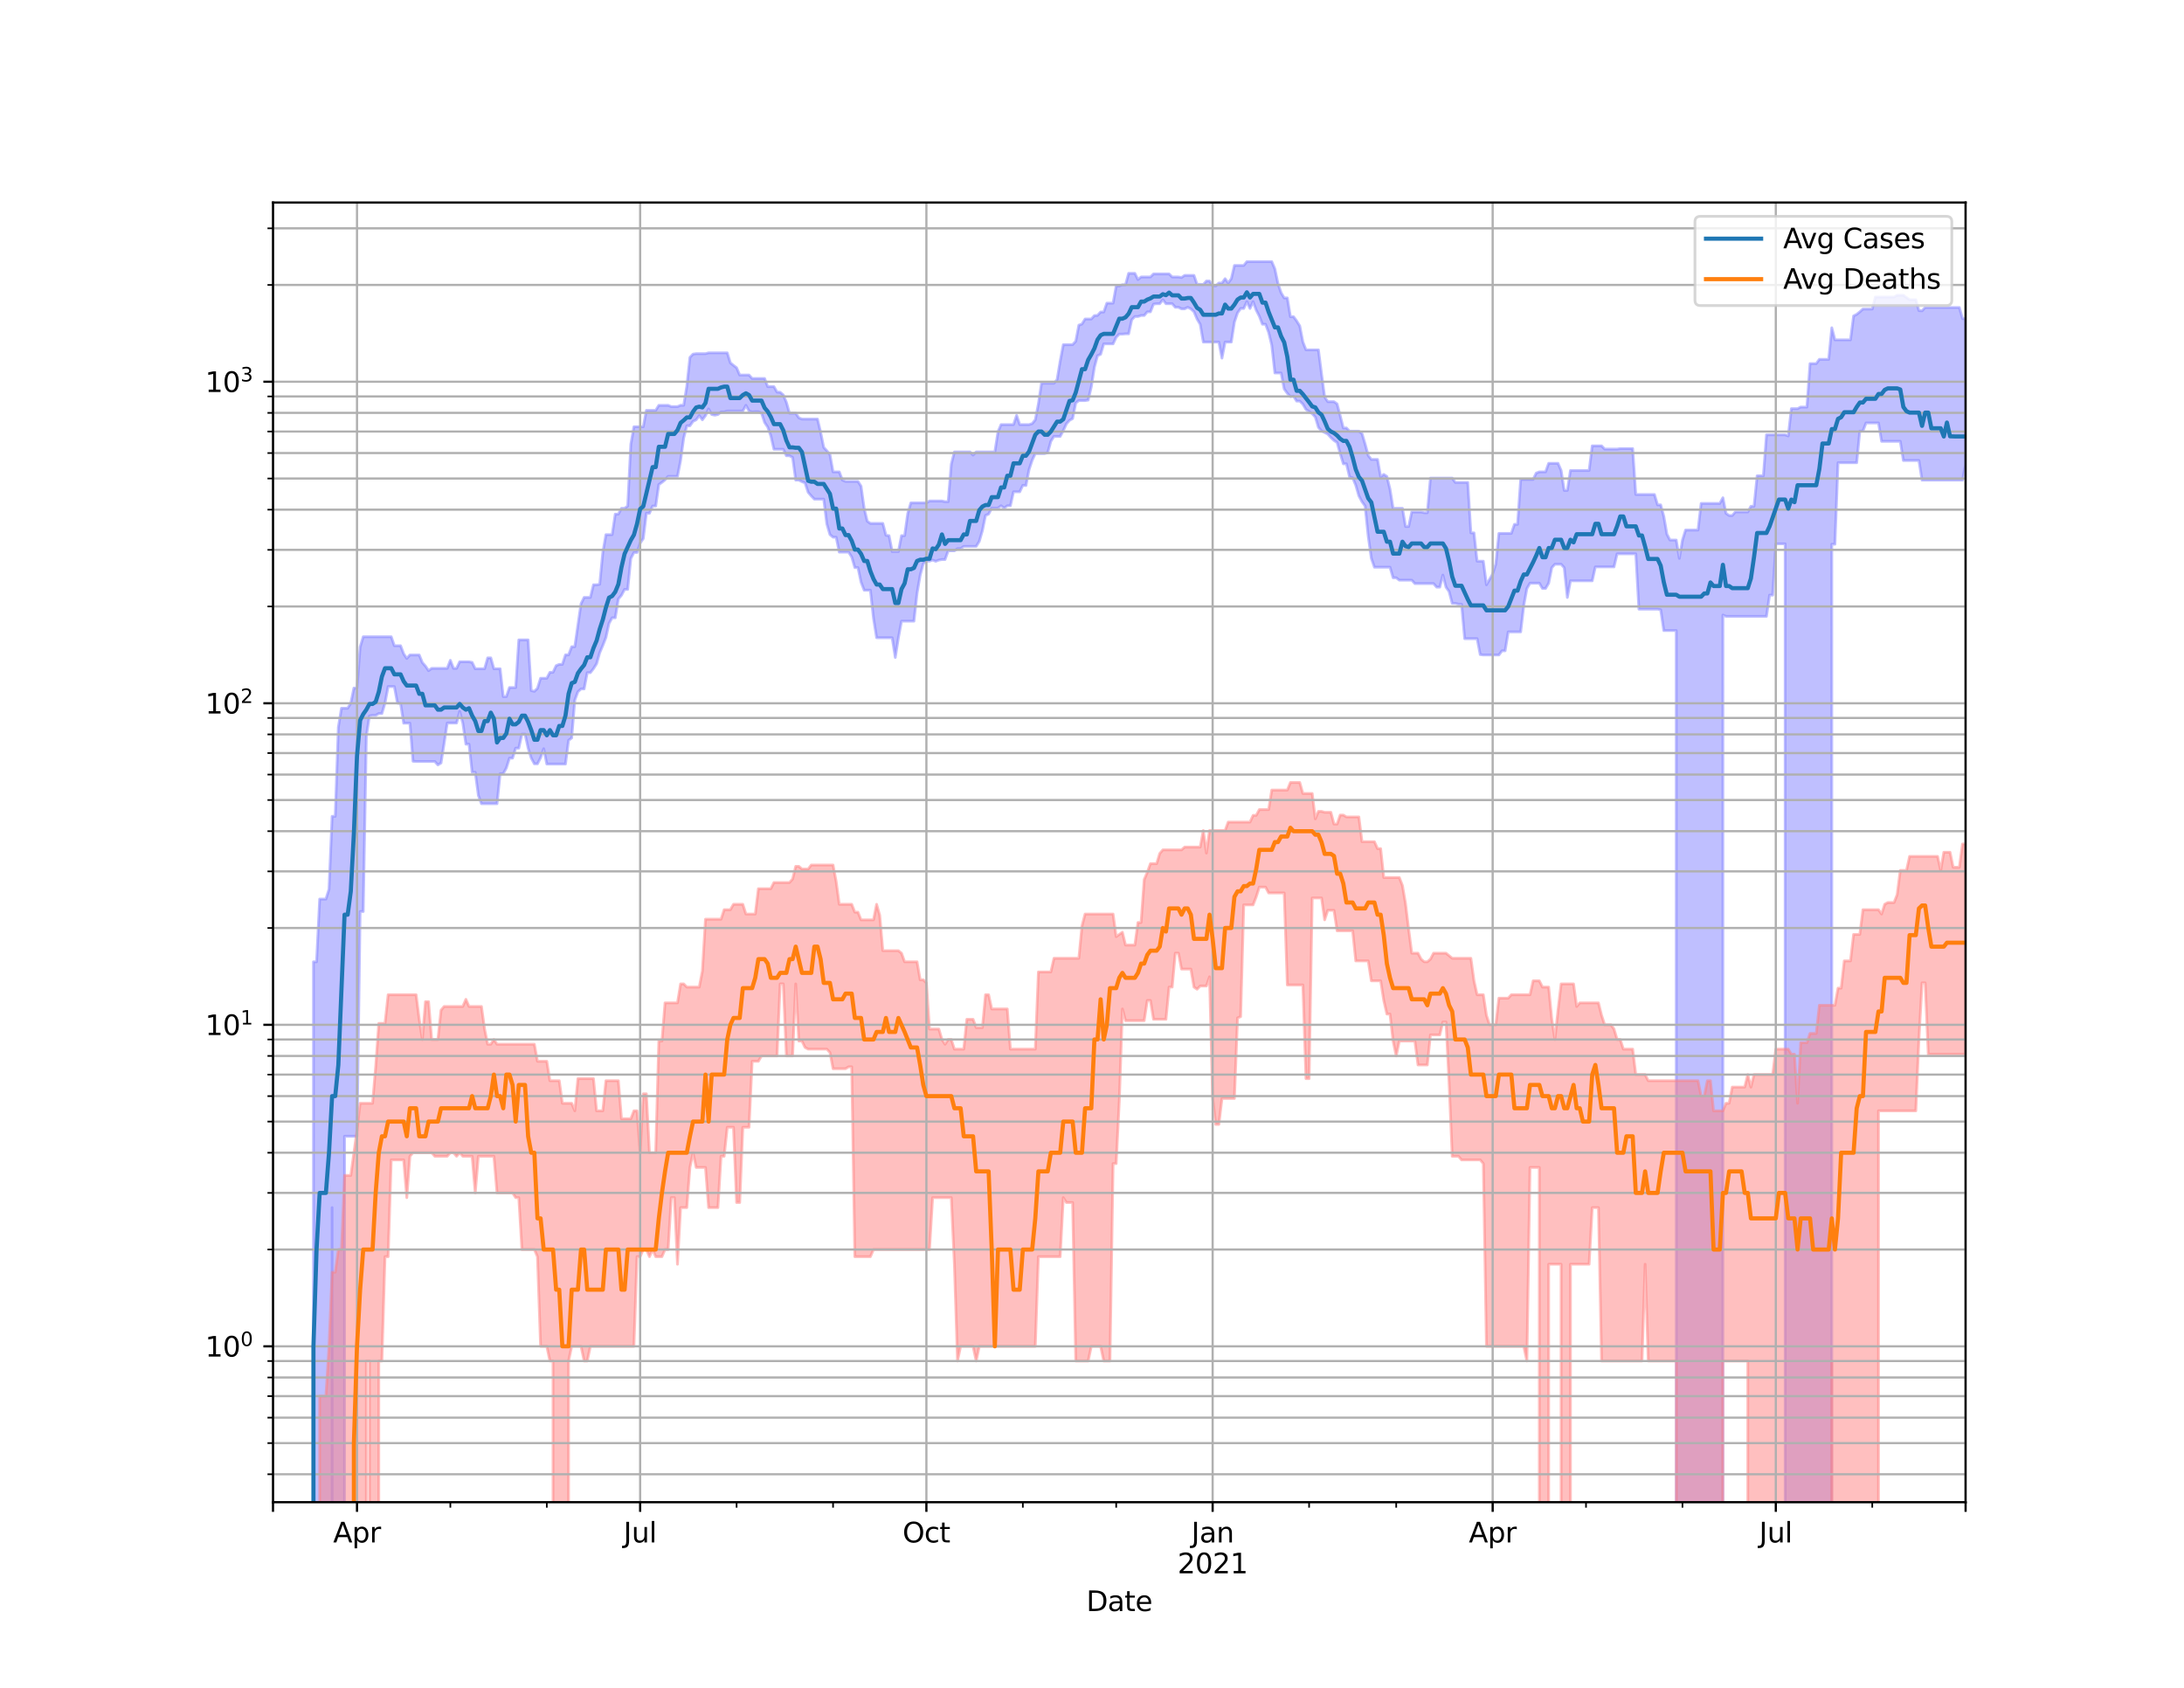 <?xml version="1.0" encoding="utf-8" standalone="no"?>
<!DOCTYPE svg PUBLIC "-//W3C//DTD SVG 1.1//EN"
  "http://www.w3.org/Graphics/SVG/1.1/DTD/svg11.dtd">
<svg height="612pt" version="1.1" viewBox="0 0 792 612" width="792pt" xmlns="http://www.w3.org/2000/svg" xmlns:xlink="http://www.w3.org/1999/xlink">
 <defs>
  <style type="text/css">*{stroke-linecap:butt;stroke-linejoin:round;}</style>
 </defs>
 <g id="figure_1">
  <g id="patch_1">
   <path d="M 0 612 
L 792 612 
L 792 0 
L 0 0 
z
" style="fill:#ffffff;"/>
  </g>
  <g id="axes_1">
   <g id="patch_2">
    <path d="M 99 544.68 
L 712.8 544.68 
L 712.8 73.44 
L 99 73.44 
z
" style="fill:#ffffff;"/>
   </g>
   <g id="PolyCollection_1">
    <path clip-path="url(#p68e2955192)" d="M 99 117073.322 
L 99 117073.322 
L 100.128 117073.322 
L 101.257 117073.322 
L 102.385 117073.322 
L 103.513 117073.322 
L 104.642 117073.322 
L 105.77 117073.322 
L 106.898 117073.322 
L 108.026 117073.322 
L 109.155 117073.322 
L 110.283 117073.322 
L 111.411 117073.322 
L 112.54 117073.322 
L 113.668 348.74 
L 114.796 348.74 
L 115.925 326.002 
L 117.053 326.002 
L 118.181 326.002 
L 119.31 322.426 
L 120.438 295.99 
L 121.566 295.99 
L 122.694 263.702 
L 123.823 256.798 
L 124.951 256.798 
L 126.079 256.798 
L 127.208 254.943 
L 128.336 249.483 
L 129.464 249.483 
L 130.593 234.6 
L 131.721 230.881 
L 132.849 230.881 
L 133.978 230.881 
L 135.106 230.881 
L 136.234 230.881 
L 137.363 230.881 
L 138.491 230.881 
L 139.619 230.881 
L 140.747 230.881 
L 141.876 230.881 
L 143.004 234.128 
L 144.132 234.128 
L 145.261 234.128 
L 146.389 237.062 
L 147.517 238.76 
L 148.646 237.49 
L 149.774 237.49 
L 150.902 237.49 
L 152.031 237.49 
L 153.159 240.251 
L 154.287 241.516 
L 155.415 243.172 
L 156.544 242.337 
L 157.672 242.337 
L 158.8 242.337 
L 159.929 242.337 
L 161.057 242.337 
L 162.185 242.337 
L 163.314 239.425 
L 164.442 242.337 
L 165.57 242.337 
L 166.699 239.949 
L 167.827 239.949 
L 168.955 239.949 
L 170.083 239.949 
L 171.212 240.176 
L 172.34 242.495 
L 173.468 242.495 
L 174.597 242.495 
L 175.725 242.495 
L 176.853 238.54 
L 177.982 238.54 
L 179.11 242.495 
L 180.238 242.495 
L 181.367 242.495 
L 182.495 252.572 
L 183.623 252.572 
L 184.751 249.301 
L 185.88 249.301 
L 187.008 249.301 
L 188.136 232.026 
L 189.265 232.026 
L 190.393 232.026 
L 191.521 232.026 
L 192.65 250.399 
L 193.778 250.677 
L 194.906 249.573 
L 196.035 245.932 
L 197.163 245.932 
L 198.291 245.932 
L 199.419 243.777 
L 200.548 243.777 
L 201.676 241.361 
L 202.804 240.899 
L 203.933 240.899 
L 205.061 237.454 
L 206.189 237.454 
L 207.318 234.498 
L 208.446 234.498 
L 209.574 226.631 
L 210.703 218.921 
L 211.831 216.615 
L 212.959 216.615 
L 214.088 216.615 
L 215.216 212.036 
L 216.344 212.036 
L 217.472 211.841 
L 218.601 200.306 
L 219.729 193.857 
L 220.857 193.857 
L 221.986 193.857 
L 223.114 186.41 
L 224.242 186.41 
L 225.371 184.299 
L 226.499 184.299 
L 227.627 183.491 
L 228.756 161.1 
L 229.884 154.74 
L 231.012 154.74 
L 232.14 154.74 
L 233.269 154.74 
L 234.397 148.804 
L 235.525 148.804 
L 236.654 148.804 
L 237.782 148.804 
L 238.91 146.972 
L 240.039 146.972 
L 241.167 146.972 
L 242.295 146.972 
L 243.424 147.436 
L 244.552 147.436 
L 245.68 147.436 
L 246.808 146.954 
L 247.937 146.954 
L 249.065 139.998 
L 250.193 129.584 
L 251.322 128.399 
L 252.45 128.237 
L 253.578 128.237 
L 254.707 128.237 
L 255.835 128.237 
L 256.963 127.94 
L 258.092 127.94 
L 259.22 127.94 
L 260.348 127.94 
L 261.476 127.94 
L 262.605 127.94 
L 263.733 127.94 
L 264.861 131.562 
L 265.99 132.486 
L 267.118 133.344 
L 268.246 135.987 
L 269.375 135.987 
L 270.503 135.987 
L 271.631 135.987 
L 272.76 137.238 
L 273.888 137.238 
L 275.016 137.238 
L 276.144 137.238 
L 277.273 137.238 
L 278.401 140.197 
L 279.529 140.197 
L 280.658 140.197 
L 281.786 142.176 
L 282.914 142.225 
L 284.043 143.201 
L 285.171 145.863 
L 286.299 149.828 
L 287.428 149.828 
L 288.556 149.828 
L 289.684 151.504 
L 290.812 151.939 
L 291.941 151.959 
L 293.069 151.959 
L 294.197 151.959 
L 295.326 151.959 
L 296.454 151.959 
L 297.582 156.715 
L 298.711 162.206 
L 299.839 163.445 
L 300.967 164.833 
L 302.096 171.102 
L 303.224 171.102 
L 304.352 171.102 
L 305.481 174.054 
L 306.609 174.548 
L 307.737 174.548 
L 308.865 174.548 
L 309.994 174.548 
L 311.122 174.548 
L 312.25 176.283 
L 313.379 184.349 
L 314.507 188.997 
L 315.635 189.787 
L 316.764 189.787 
L 317.892 189.787 
L 319.02 189.787 
L 320.149 189.787 
L 321.277 194.085 
L 322.405 194.222 
L 323.533 199.997 
L 324.662 199.997 
L 325.79 199.997 
L 326.918 194.222 
L 328.047 194.222 
L 329.175 186.202 
L 330.303 182.344 
L 331.432 182.344 
L 332.56 182.344 
L 333.688 182.344 
L 334.817 182.344 
L 335.945 182.344 
L 337.073 181.65 
L 338.201 181.65 
L 339.33 181.65 
L 340.458 181.65 
L 341.586 181.65 
L 342.715 181.9 
L 343.843 181.9 
L 344.971 168.303 
L 346.1 163.87 
L 347.228 163.87 
L 348.356 163.87 
L 349.485 163.87 
L 350.613 163.87 
L 351.741 163.87 
L 352.869 165.004 
L 353.998 163.87 
L 355.126 163.87 
L 356.254 163.87 
L 357.383 163.87 
L 358.511 163.87 
L 359.639 163.87 
L 360.768 163.87 
L 361.896 156.62 
L 363.024 153.95 
L 364.153 153.95 
L 365.281 153.95 
L 366.409 153.95 
L 367.538 153.95 
L 368.666 150.62 
L 369.794 153.95 
L 370.922 153.95 
L 372.051 153.95 
L 373.179 153.95 
L 374.307 153.593 
L 375.436 152.224 
L 376.564 146.418 
L 377.692 138.948 
L 378.821 138.948 
L 379.949 138.948 
L 381.077 138.948 
L 382.206 138.948 
L 383.334 137.675 
L 384.462 130.92 
L 385.59 124.985 
L 386.719 124.985 
L 387.847 124.985 
L 388.975 124.95 
L 390.104 123.742 
L 391.232 117.896 
L 392.36 117.503 
L 393.489 115.676 
L 394.617 115.676 
L 395.745 115.676 
L 396.874 114.438 
L 398.002 114.362 
L 399.13 113.139 
L 400.258 113.139 
L 401.387 109.921 
L 402.515 109.921 
L 403.643 109.921 
L 404.772 103.687 
L 405.9 103.687 
L 407.028 103.253 
L 408.157 103.253 
L 409.285 99.11 
L 410.413 99.11 
L 411.542 99.11 
L 412.67 101.379 
L 413.798 100.428 
L 414.926 100.428 
L 416.055 100.428 
L 417.183 100.428 
L 418.311 99.318 
L 419.44 99.318 
L 420.568 99.318 
L 421.696 99.318 
L 422.825 99.318 
L 423.953 99.318 
L 425.081 100.428 
L 426.21 100.428 
L 427.338 100.428 
L 428.466 100.622 
L 429.594 99.854 
L 430.723 99.854 
L 431.851 99.854 
L 432.979 99.854 
L 434.108 103.104 
L 435.236 103.104 
L 436.364 103.164 
L 437.493 101.898 
L 438.621 101.898 
L 439.749 103.641 
L 440.878 103.679 
L 442.006 102.634 
L 443.134 102.634 
L 444.262 101.053 
L 445.391 102.634 
L 446.519 101.053 
L 447.647 96.254 
L 448.776 96.254 
L 449.904 96.254 
L 451.032 96.254 
L 452.161 94.86 
L 453.289 94.86 
L 454.417 94.86 
L 455.546 94.86 
L 456.674 94.86 
L 457.802 94.86 
L 458.931 94.86 
L 460.059 94.86 
L 461.187 94.86 
L 462.315 97.503 
L 463.444 102.835 
L 464.572 106.153 
L 465.7 108.027 
L 466.829 108.027 
L 467.957 114.843 
L 469.085 114.843 
L 470.214 116.373 
L 471.342 118.184 
L 472.47 123.966 
L 473.599 126.852 
L 474.727 126.852 
L 475.855 126.852 
L 476.983 126.852 
L 478.112 126.852 
L 479.24 135.578 
L 480.368 143.941 
L 481.497 145.641 
L 482.625 145.641 
L 483.753 145.641 
L 484.882 146.453 
L 486.01 150.762 
L 487.138 155.183 
L 488.267 155.183 
L 489.395 156.353 
L 490.523 156.353 
L 491.651 156.353 
L 492.78 156.353 
L 493.908 157.204 
L 495.036 160.966 
L 496.165 165.15 
L 497.293 166.587 
L 498.421 166.587 
L 499.55 166.587 
L 500.678 172.931 
L 501.806 172.028 
L 502.935 172.771 
L 504.063 177.375 
L 505.191 184.312 
L 506.319 184.312 
L 507.448 184.312 
L 508.576 184.312 
L 509.704 190.903 
L 510.833 190.903 
L 511.961 185.645 
L 513.089 185.645 
L 514.218 185.645 
L 515.346 185.645 
L 516.474 185.916 
L 517.603 185.916 
L 518.731 173.363 
L 519.859 173.363 
L 520.987 173.363 
L 522.116 173.363 
L 523.244 173.363 
L 524.372 173.363 
L 525.501 173.363 
L 526.629 173.363 
L 527.757 174.932 
L 528.886 174.932 
L 530.014 174.932 
L 531.142 174.932 
L 532.271 174.932 
L 533.399 193.211 
L 534.527 193.211 
L 535.656 203.481 
L 536.784 203.481 
L 537.912 203.481 
L 539.04 212.036 
L 540.169 210.101 
L 541.297 208.096 
L 542.425 204.554 
L 543.554 193.405 
L 544.682 193.405 
L 545.81 193.405 
L 546.939 193.405 
L 548.067 193.405 
L 549.195 190.137 
L 550.324 190.137 
L 551.452 173.84 
L 552.58 173.84 
L 553.708 173.84 
L 554.837 173.84 
L 555.965 173.84 
L 557.093 171.538 
L 558.222 171.102 
L 559.35 171.102 
L 560.478 171.102 
L 561.607 167.993 
L 562.735 167.993 
L 563.863 167.993 
L 564.992 167.993 
L 566.12 170.592 
L 567.248 177.814 
L 568.376 177.814 
L 569.505 170.592 
L 570.633 170.592 
L 571.761 170.592 
L 572.89 170.592 
L 574.018 170.592 
L 575.146 170.592 
L 576.275 170.592 
L 577.403 161.658 
L 578.531 161.658 
L 579.66 161.658 
L 580.788 161.658 
L 581.916 162.826 
L 583.044 162.826 
L 584.173 162.826 
L 585.301 162.826 
L 586.429 162.826 
L 587.558 162.654 
L 588.686 162.654 
L 589.814 162.654 
L 590.943 162.654 
L 592.071 162.654 
L 593.199 179.303 
L 594.328 179.303 
L 595.456 179.303 
L 596.584 179.303 
L 597.712 179.303 
L 598.841 179.303 
L 599.969 179.303 
L 601.097 183.061 
L 602.226 183.061 
L 603.354 187.214 
L 604.482 193.691 
L 605.611 195.817 
L 606.739 195.817 
L 607.867 195.817 
L 608.996 202.466 
L 610.124 195.817 
L 611.252 192.19 
L 612.381 192.19 
L 613.509 192.19 
L 614.637 192.19 
L 615.765 192.19 
L 616.894 182.538 
L 618.022 182.538 
L 619.15 182.538 
L 620.279 182.538 
L 621.407 182.538 
L 622.535 182.538 
L 623.664 182.538 
L 624.792 180.474 
L 625.92 186.137 
L 627.049 186.922 
L 628.177 186.922 
L 629.305 185.632 
L 630.433 185.632 
L 631.562 185.632 
L 632.69 185.632 
L 633.818 185.632 
L 634.947 183.577 
L 636.075 183.577 
L 637.203 172.532 
L 638.332 172.532 
L 639.46 172.532 
L 640.588 157.669 
L 641.717 157.669 
L 642.845 157.669 
L 643.973 157.669 
L 645.101 157.669 
L 646.23 157.669 
L 647.358 157.669 
L 648.486 158.07 
L 649.615 148.168 
L 650.743 148.168 
L 651.871 148.168 
L 653 147.6 
L 654.128 147.6 
L 655.256 147.6 
L 656.385 131.841 
L 657.513 131.841 
L 658.641 131.841 
L 659.769 130.304 
L 660.898 130.304 
L 662.026 130.304 
L 663.154 130.304 
L 664.283 118.844 
L 665.411 123.229 
L 666.539 123.229 
L 667.668 123.229 
L 668.796 123.229 
L 669.924 123.229 
L 671.053 123.229 
L 672.181 114.561 
L 673.309 113.976 
L 674.438 113.075 
L 675.566 112.054 
L 676.694 112.054 
L 677.822 112.054 
L 678.951 112.054 
L 680.079 107.698 
L 681.207 107.698 
L 682.336 107.698 
L 683.464 107.698 
L 684.592 107.698 
L 685.721 107.698 
L 686.849 107.698 
L 687.977 107.064 
L 689.106 107.064 
L 690.234 107.064 
L 691.362 107.897 
L 692.49 108.693 
L 693.619 108.693 
L 694.747 108.693 
L 695.875 112.626 
L 697.004 112.699 
L 698.132 111.497 
L 699.26 111.497 
L 700.389 111.497 
L 701.517 111.497 
L 702.645 111.497 
L 703.774 111.497 
L 704.902 111.497 
L 706.03 111.497 
L 707.158 111.497 
L 708.287 111.497 
L 709.415 111.497 
L 710.543 111.497 
L 711.672 115.528 
L 712.8 115.528 
L 712.8 168.358 
L 712.8 168.358 
L 711.672 174.106 
L 710.543 174.106 
L 709.415 174.106 
L 708.287 174.106 
L 707.158 174.106 
L 706.03 174.106 
L 704.902 174.106 
L 703.774 174.106 
L 702.645 174.106 
L 701.517 174.106 
L 700.389 174.106 
L 699.26 174.106 
L 698.132 174.106 
L 697.004 174.106 
L 695.875 166.977 
L 694.747 166.977 
L 693.619 166.977 
L 692.49 166.977 
L 691.362 166.977 
L 690.234 166.977 
L 689.106 160.026 
L 687.977 160.026 
L 686.849 160.026 
L 685.721 160.026 
L 684.592 160.026 
L 683.464 160.026 
L 682.336 160.026 
L 681.207 153.361 
L 680.079 153.361 
L 678.951 153.361 
L 677.822 153.361 
L 676.694 153.361 
L 675.566 156.324 
L 674.438 156.324 
L 673.309 167.785 
L 672.181 167.785 
L 671.053 167.785 
L 669.924 167.785 
L 668.796 167.785 
L 667.668 167.785 
L 666.539 167.785 
L 665.411 197.334 
L 664.283 197.334 
L 663.154 117073.322 
L 662.026 117073.322 
L 660.898 117073.322 
L 659.769 117073.322 
L 658.641 117073.322 
L 657.513 117073.322 
L 656.385 117073.322 
L 655.256 117073.322 
L 654.128 117073.322 
L 653 117073.322 
L 651.871 117073.322 
L 650.743 117073.322 
L 649.615 117073.322 
L 648.486 117073.322 
L 647.358 197.189 
L 646.23 197.189 
L 645.101 197.189 
L 643.973 197.189 
L 642.845 215.791 
L 641.717 215.791 
L 640.588 223.491 
L 639.46 223.491 
L 638.332 223.491 
L 637.203 223.491 
L 636.075 223.491 
L 634.947 223.491 
L 633.818 223.491 
L 632.69 223.491 
L 631.562 223.491 
L 630.433 223.491 
L 629.305 223.491 
L 628.177 223.491 
L 627.049 223.491 
L 625.92 223.491 
L 624.792 223.004 
L 623.664 117073.322 
L 622.535 117073.322 
L 621.407 117073.322 
L 620.279 117073.322 
L 619.15 117073.322 
L 618.022 117073.322 
L 616.894 117073.322 
L 615.765 117073.322 
L 614.637 117073.322 
L 613.509 117073.322 
L 612.381 117073.322 
L 611.252 117073.322 
L 610.124 117073.322 
L 608.996 117073.322 
L 607.867 228.636 
L 606.739 228.636 
L 605.611 228.636 
L 604.482 228.636 
L 603.354 228.636 
L 602.226 221.102 
L 601.097 220.87 
L 599.969 220.87 
L 598.841 220.87 
L 597.712 220.87 
L 596.584 220.87 
L 595.456 220.87 
L 594.328 220.87 
L 593.199 200.807 
L 592.071 200.807 
L 590.943 200.807 
L 589.814 200.807 
L 588.686 200.807 
L 587.558 200.807 
L 586.429 200.807 
L 585.301 205.554 
L 584.173 205.554 
L 583.044 205.554 
L 581.916 205.554 
L 580.788 205.554 
L 579.66 205.554 
L 578.531 205.554 
L 577.403 210.604 
L 576.275 210.604 
L 575.146 210.604 
L 574.018 210.604 
L 572.89 210.604 
L 571.761 210.604 
L 570.633 210.604 
L 569.505 210.604 
L 568.376 216.639 
L 567.248 205.841 
L 566.12 204.591 
L 564.992 204.591 
L 563.863 204.591 
L 562.735 205.841 
L 561.607 211.454 
L 560.478 213.375 
L 559.35 213.375 
L 558.222 211.454 
L 557.093 211.454 
L 555.965 211.454 
L 554.837 211.454 
L 553.708 213.375 
L 552.58 219.545 
L 551.452 229.12 
L 550.324 229.12 
L 549.195 229.12 
L 548.067 229.12 
L 546.939 229.12 
L 545.81 235.972 
L 544.682 235.972 
L 543.554 237.49 
L 542.425 237.49 
L 541.297 237.49 
L 540.169 237.49 
L 539.04 237.49 
L 537.912 237.49 
L 536.784 237.347 
L 535.656 231.578 
L 534.527 231.578 
L 533.399 231.578 
L 532.271 231.578 
L 531.142 231.578 
L 530.014 219.07 
L 528.886 219.07 
L 527.757 218.772 
L 526.629 218.772 
L 525.501 214.501 
L 524.372 212.888 
L 523.244 208.519 
L 522.116 212.888 
L 520.987 212.888 
L 519.859 211.604 
L 518.731 211.604 
L 517.603 211.604 
L 516.474 211.604 
L 515.346 211.604 
L 514.218 211.604 
L 513.089 211.604 
L 511.961 210.373 
L 510.833 210.373 
L 509.704 210.373 
L 508.576 210.373 
L 507.448 210.373 
L 506.319 209.499 
L 505.191 209.499 
L 504.063 205.669 
L 502.935 205.669 
L 501.806 205.669 
L 500.678 205.669 
L 499.55 205.669 
L 498.421 205.669 
L 497.293 202.448 
L 496.165 194.42 
L 495.036 183.466 
L 493.908 181.912 
L 492.78 179.805 
L 491.651 175.953 
L 490.523 173.252 
L 489.395 172.911 
L 488.267 168.175 
L 487.138 168.175 
L 486.01 164.451 
L 484.882 160.455 
L 483.753 159.717 
L 482.625 158.648 
L 481.497 157.395 
L 480.368 156.809 
L 479.24 156.237 
L 478.112 154.957 
L 476.983 151.236 
L 475.855 149.993 
L 474.727 149.216 
L 473.599 148.469 
L 472.47 146.542 
L 471.342 145.443 
L 470.214 145.443 
L 469.085 143.642 
L 467.957 143.834 
L 466.829 142.603 
L 465.7 141.059 
L 464.572 135.244 
L 463.444 135.244 
L 462.315 135.244 
L 461.187 125.183 
L 460.059 120.533 
L 458.931 117.56 
L 457.802 117.56 
L 456.674 114.643 
L 455.546 112.44 
L 454.417 109.376 
L 453.289 111.85 
L 452.161 109.367 
L 451.032 111.85 
L 449.904 111.85 
L 448.776 113.448 
L 447.647 116.784 
L 446.519 124.027 
L 445.391 124.027 
L 444.262 124.027 
L 443.134 129.853 
L 442.006 124.027 
L 440.878 124.027 
L 439.749 124.027 
L 438.621 124.027 
L 437.493 124.027 
L 436.364 124.027 
L 435.236 117.586 
L 434.108 115.68 
L 432.979 113.02 
L 431.851 111.985 
L 430.723 111.417 
L 429.594 111.985 
L 428.466 111.985 
L 427.338 111.417 
L 426.21 111.417 
L 425.081 110.123 
L 423.953 110.123 
L 422.825 110.123 
L 421.696 108.679 
L 420.568 110.123 
L 419.44 110.123 
L 418.311 110.274 
L 417.183 113.072 
L 416.055 113.072 
L 414.926 114.394 
L 413.798 114.394 
L 412.67 114.776 
L 411.542 114.776 
L 410.413 115.945 
L 409.285 121.048 
L 408.157 121.048 
L 407.028 121.149 
L 405.9 121.149 
L 404.772 122.281 
L 403.643 124.679 
L 402.515 124.679 
L 401.387 124.679 
L 400.258 124.679 
L 399.13 128.478 
L 398.002 128.963 
L 396.874 133.129 
L 395.745 140.25 
L 394.617 145.072 
L 393.489 145.257 
L 392.36 145.257 
L 391.232 145.257 
L 390.104 146.104 
L 388.975 151.767 
L 387.847 152.418 
L 386.719 153.675 
L 385.59 156.122 
L 384.462 158.235 
L 383.334 158.235 
L 382.206 158.235 
L 381.077 160.018 
L 379.949 164.113 
L 378.821 164.459 
L 377.692 164.459 
L 376.564 164.459 
L 375.436 164.459 
L 374.307 166.879 
L 373.179 170.259 
L 372.051 176.048 
L 370.922 175.974 
L 369.794 178.324 
L 368.666 178.324 
L 367.538 178.324 
L 366.409 183.38 
L 365.281 183.38 
L 364.153 184.236 
L 363.024 183.38 
L 361.896 184.236 
L 360.768 184.236 
L 359.639 184.236 
L 358.511 186.41 
L 357.383 186.883 
L 356.254 192.395 
L 355.126 196.291 
L 353.998 198.119 
L 352.869 198.119 
L 351.741 198.119 
L 350.613 198.119 
L 349.485 198.119 
L 348.356 198.915 
L 347.228 198.915 
L 346.1 199.724 
L 344.971 199.724 
L 343.843 199.724 
L 342.715 202.88 
L 341.586 202.88 
L 340.458 203.08 
L 339.33 203.517 
L 338.201 203.08 
L 337.073 203.462 
L 335.945 203.462 
L 334.817 204.348 
L 333.688 208.58 
L 332.56 215.119 
L 331.432 225.233 
L 330.303 225.233 
L 329.175 225.233 
L 328.047 225.233 
L 326.918 225.233 
L 325.79 231.26 
L 324.662 238.394 
L 323.533 231.26 
L 322.405 231.26 
L 321.277 231.26 
L 320.149 231.26 
L 319.02 231.26 
L 317.892 231.228 
L 316.764 224.23 
L 315.635 214.002 
L 314.507 214.002 
L 313.379 214.002 
L 312.25 211.091 
L 311.122 205.803 
L 309.994 205.803 
L 308.865 201.966 
L 307.737 200.203 
L 306.609 200.203 
L 305.481 200.203 
L 304.352 200.203 
L 303.224 194.789 
L 302.096 194.789 
L 300.967 193.827 
L 299.839 189.983 
L 298.711 180.988 
L 297.582 180.988 
L 296.454 180.988 
L 295.326 180.988 
L 294.197 179.828 
L 293.069 178.525 
L 291.941 175.089 
L 290.812 174.641 
L 289.684 174.085 
L 288.556 174.085 
L 287.428 165.868 
L 286.299 165.253 
L 285.171 165.253 
L 284.043 162.908 
L 282.914 162.908 
L 281.786 162.908 
L 280.658 162.908 
L 279.529 158.033 
L 278.401 154.845 
L 277.273 153.191 
L 276.144 149.745 
L 275.016 149.279 
L 273.888 149.279 
L 272.76 149.367 
L 271.631 149.041 
L 270.503 146.978 
L 269.375 149.041 
L 268.246 149.041 
L 267.118 149.041 
L 265.99 149.041 
L 264.861 149.041 
L 263.733 149.041 
L 262.605 149.367 
L 261.476 149.367 
L 260.348 150.306 
L 259.22 150.543 
L 258.092 150.306 
L 256.963 148.272 
L 255.835 150.698 
L 254.707 152.218 
L 253.578 150.698 
L 252.45 152.218 
L 251.322 152.773 
L 250.193 154.385 
L 249.065 154.385 
L 247.937 158.784 
L 246.808 166.932 
L 245.68 172.731 
L 244.552 172.731 
L 243.424 172.731 
L 242.295 172.731 
L 241.167 173.993 
L 240.039 174.901 
L 238.91 175.688 
L 237.782 183.491 
L 236.654 183.491 
L 235.525 186.098 
L 234.397 186.098 
L 233.269 195.3 
L 232.14 196.931 
L 231.012 200.34 
L 229.884 200.34 
L 228.756 202.52 
L 227.627 213.71 
L 226.499 213.71 
L 225.371 215.838 
L 224.242 217.164 
L 223.114 224.01 
L 221.986 224.01 
L 220.857 226.027 
L 219.729 231.165 
L 218.601 234.028 
L 217.472 236.707 
L 216.344 240.669 
L 215.216 242.455 
L 214.088 243.899 
L 212.959 243.899 
L 211.831 249.801 
L 210.703 249.801 
L 209.574 250.817 
L 208.446 253.843 
L 207.318 267.574 
L 206.189 268.425 
L 205.061 277.04 
L 203.933 277.04 
L 202.804 277.04 
L 201.676 277.04 
L 200.548 277.04 
L 199.419 277.04 
L 198.291 277.04 
L 197.163 271.487 
L 196.035 274.745 
L 194.906 276.962 
L 193.778 276.962 
L 192.65 274.895 
L 191.521 271.277 
L 190.393 266.166 
L 189.265 266.166 
L 188.136 271.277 
L 187.008 271.277 
L 185.88 274.895 
L 184.751 274.895 
L 183.623 278.468 
L 182.495 280.522 
L 181.367 280.522 
L 180.238 291.424 
L 179.11 291.424 
L 177.982 291.424 
L 176.853 291.424 
L 175.725 291.424 
L 174.597 291.424 
L 173.468 288.397 
L 172.34 280.021 
L 171.212 280.021 
L 170.083 269.831 
L 168.955 269.831 
L 167.827 262.162 
L 166.699 257.966 
L 165.57 262.162 
L 164.442 262.162 
L 163.314 262.162 
L 162.185 262.162 
L 161.057 269.56 
L 159.929 276.65 
L 158.8 277.354 
L 157.672 276.109 
L 156.544 276.109 
L 155.415 276.109 
L 154.287 276.109 
L 153.159 276.109 
L 152.031 276.109 
L 150.902 276.109 
L 149.774 276.033 
L 148.646 262.22 
L 147.517 262.22 
L 146.389 262.22 
L 145.261 255.095 
L 144.132 254.943 
L 143.004 248.94 
L 141.876 248.94 
L 140.747 248.94 
L 139.619 254.943 
L 138.491 258.723 
L 137.363 258.723 
L 136.234 259.381 
L 135.106 259.381 
L 133.978 259.603 
L 132.849 266.929 
L 131.721 330.52 
L 130.593 330.52 
L 129.464 412.009 
L 128.336 412.009 
L 127.208 412.009 
L 126.079 412.009 
L 124.951 412.009 
L 123.823 117073.322 
L 122.694 117073.322 
L 121.566 117073.322 
L 120.438 437.874 
L 119.31 117073.322 
L 118.181 117073.322 
L 117.053 117073.322 
L 115.925 117073.322 
L 114.796 117073.322 
L 113.668 117073.322 
L 112.54 117073.322 
L 111.411 117073.322 
L 110.283 117073.322 
L 109.155 117073.322 
L 108.026 117073.322 
L 106.898 117073.322 
L 105.77 117073.322 
L 104.642 117073.322 
L 103.513 117073.322 
L 102.385 117073.322 
L 101.257 117073.322 
L 100.128 117073.322 
L 99 117073.322 
z
" style="fill:#8080ff;fill-opacity:0.5;stroke:#8080ff;stroke-opacity:0.5;"/>
   </g>
   <g id="PolyCollection_2">
    <path clip-path="url(#p68e2955192)" d="M 99 117073.322 
L 99 117073.322 
L 100.128 117073.322 
L 101.257 117073.322 
L 102.385 117073.322 
L 103.513 117073.322 
L 104.642 117073.322 
L 105.77 117073.322 
L 106.898 117073.322 
L 108.026 117073.322 
L 109.155 117073.322 
L 110.283 117073.322 
L 111.411 117073.322 
L 112.54 117073.322 
L 113.668 117073.322 
L 114.796 117073.322 
L 115.925 506.224 
L 117.053 506.224 
L 118.181 506.224 
L 119.31 488.164 
L 120.438 461.297 
L 121.566 461.297 
L 122.694 453.069 
L 123.823 453.069 
L 124.951 426.202 
L 126.079 426.202 
L 127.208 426.202 
L 128.336 417.973 
L 129.464 409.808 
L 130.593 400.041 
L 131.721 400.041 
L 132.849 400.041 
L 133.978 400.041 
L 135.106 400.041 
L 136.234 386.825 
L 137.363 371.075 
L 138.491 371.075 
L 139.619 371.075 
L 140.747 360.688 
L 141.876 360.688 
L 143.004 360.688 
L 144.132 360.688 
L 145.261 360.688 
L 146.389 360.688 
L 147.517 360.688 
L 148.646 360.688 
L 149.774 360.688 
L 150.902 360.688 
L 152.031 369.593 
L 153.159 376.914 
L 154.287 363.199 
L 155.415 363.199 
L 156.544 376.914 
L 157.672 376.914 
L 158.8 376.914 
L 159.929 366.295 
L 161.057 364.945 
L 162.185 364.945 
L 163.314 364.945 
L 164.442 364.945 
L 165.57 364.945 
L 166.699 364.945 
L 167.827 364.945 
L 168.955 362.348 
L 170.083 364.945 
L 171.212 364.945 
L 172.34 364.945 
L 173.468 364.945 
L 174.597 364.945 
L 175.725 373.121 
L 176.853 378.63 
L 177.982 378.63 
L 179.11 376.914 
L 180.238 378.63 
L 181.367 378.63 
L 182.495 378.63 
L 183.623 378.63 
L 184.751 378.63 
L 185.88 378.63 
L 187.008 378.63 
L 188.136 378.63 
L 189.265 378.63 
L 190.393 378.63 
L 191.521 378.63 
L 192.65 378.63 
L 193.778 378.63 
L 194.906 384.813 
L 196.035 384.813 
L 197.163 384.813 
L 198.291 384.813 
L 199.419 391.856 
L 200.548 391.856 
L 201.676 391.856 
L 202.804 391.856 
L 203.933 400.041 
L 205.061 400.041 
L 206.189 400.041 
L 207.318 400.041 
L 208.446 402.778 
L 209.574 391.106 
L 210.703 391.106 
L 211.831 391.106 
L 212.959 391.106 
L 214.088 391.106 
L 215.216 391.106 
L 216.344 402.778 
L 217.472 402.778 
L 218.601 402.778 
L 219.729 391.856 
L 220.857 391.856 
L 221.986 391.856 
L 223.114 391.856 
L 224.242 391.856 
L 225.371 405.672 
L 226.499 405.672 
L 227.627 405.672 
L 228.756 405.672 
L 229.884 402.778 
L 231.012 402.778 
L 232.14 417.973 
L 233.269 396.607 
L 234.397 396.607 
L 235.525 417.973 
L 236.654 417.973 
L 237.782 417.973 
L 238.91 377.48 
L 240.039 377.48 
L 241.167 363.63 
L 242.295 363.63 
L 243.424 363.63 
L 244.552 363.63 
L 245.68 363.63 
L 246.808 356.761 
L 247.937 356.761 
L 249.065 357.907 
L 250.193 357.907 
L 251.322 357.907 
L 252.45 357.907 
L 253.578 357.907 
L 254.707 352.072 
L 255.835 333.295 
L 256.963 333.295 
L 258.092 333.295 
L 259.22 333.295 
L 260.348 333.295 
L 261.476 333.295 
L 262.605 329.849 
L 263.733 329.849 
L 264.861 329.849 
L 265.99 327.889 
L 267.118 327.889 
L 268.246 327.889 
L 269.375 327.889 
L 270.503 331.428 
L 271.631 331.428 
L 272.76 331.428 
L 273.888 331.428 
L 275.016 322.235 
L 276.144 322.235 
L 277.273 322.235 
L 278.401 322.235 
L 279.529 322.235 
L 280.658 319.993 
L 281.786 319.993 
L 282.914 319.993 
L 284.043 319.993 
L 285.171 319.993 
L 286.299 319.993 
L 287.428 318.729 
L 288.556 314.131 
L 289.684 314.131 
L 290.812 315.117 
L 291.941 315.117 
L 293.069 315.117 
L 294.197 313.645 
L 295.326 313.645 
L 296.454 313.645 
L 297.582 313.645 
L 298.711 313.645 
L 299.839 313.645 
L 300.967 313.645 
L 302.096 313.645 
L 303.224 319.628 
L 304.352 327.889 
L 305.481 327.889 
L 306.609 327.889 
L 307.737 327.889 
L 308.865 327.889 
L 309.994 330.745 
L 311.122 330.745 
L 312.25 333.533 
L 313.379 333.533 
L 314.507 333.533 
L 315.635 333.533 
L 316.764 333.533 
L 317.892 327.889 
L 319.02 331.888 
L 320.149 344.712 
L 321.277 344.712 
L 322.405 344.712 
L 323.533 344.712 
L 324.662 344.712 
L 325.79 344.712 
L 326.918 345.614 
L 328.047 348.74 
L 329.175 348.74 
L 330.303 348.74 
L 331.432 348.74 
L 332.56 348.74 
L 333.688 355.271 
L 334.817 355.271 
L 335.945 356.384 
L 337.073 373.121 
L 338.201 373.121 
L 339.33 373.121 
L 340.458 373.121 
L 341.586 376.914 
L 342.715 378.63 
L 343.843 376.914 
L 344.971 376.914 
L 346.1 380.407 
L 347.228 380.407 
L 348.356 380.407 
L 349.485 380.407 
L 350.613 369.593 
L 351.741 369.593 
L 352.869 369.593 
L 353.998 372.602 
L 355.126 372.602 
L 356.254 372.602 
L 357.383 360.688 
L 358.511 360.688 
L 359.639 365.841 
L 360.768 365.841 
L 361.896 365.841 
L 363.024 365.841 
L 364.153 365.841 
L 365.281 365.841 
L 366.409 380.407 
L 367.538 380.407 
L 368.666 380.407 
L 369.794 380.407 
L 370.922 380.407 
L 372.051 380.407 
L 373.179 380.407 
L 374.307 380.407 
L 375.436 380.407 
L 376.564 352.418 
L 377.692 352.418 
L 378.821 352.418 
L 379.949 352.418 
L 381.077 352.418 
L 382.206 347.466 
L 383.334 347.466 
L 384.462 347.466 
L 385.59 347.466 
L 386.719 347.466 
L 387.847 347.466 
L 388.975 347.466 
L 390.104 347.466 
L 391.232 347.466 
L 392.36 335.73 
L 393.489 331.428 
L 394.617 331.428 
L 395.745 331.428 
L 396.874 331.428 
L 398.002 331.428 
L 399.13 331.428 
L 400.258 331.428 
L 401.387 331.428 
L 402.515 331.428 
L 403.643 331.428 
L 404.772 339.616 
L 405.9 338.815 
L 407.028 338.026 
L 408.157 342.669 
L 409.285 342.669 
L 410.413 342.669 
L 411.542 342.669 
L 412.67 334.498 
L 413.798 334.498 
L 414.926 318.908 
L 416.055 316.293 
L 417.183 313.163 
L 418.311 313.163 
L 419.44 313.163 
L 420.568 309.468 
L 421.696 308.149 
L 422.825 308.149 
L 423.953 308.149 
L 425.081 308.149 
L 426.21 308.149 
L 427.338 308.149 
L 428.466 308.149 
L 429.594 307.146 
L 430.723 307.146 
L 431.851 307.146 
L 432.979 307.146 
L 434.108 307.146 
L 435.236 307.146 
L 436.364 301.135 
L 437.493 309.32 
L 438.621 301.135 
L 439.749 301.135 
L 440.878 301.135 
L 442.006 301.135 
L 443.134 301.135 
L 444.262 301.135 
L 445.391 298.081 
L 446.519 298.081 
L 447.647 298.081 
L 448.776 298.081 
L 449.904 298.081 
L 451.032 298.081 
L 452.161 298.081 
L 453.289 298.081 
L 454.417 295.65 
L 455.546 295.65 
L 456.674 293.547 
L 457.802 293.547 
L 458.931 293.547 
L 460.059 293.547 
L 461.187 286.475 
L 462.315 286.475 
L 463.444 286.475 
L 464.572 286.475 
L 465.7 286.475 
L 466.829 286.475 
L 467.957 283.723 
L 469.085 283.723 
L 470.214 283.723 
L 471.342 283.723 
L 472.47 287.716 
L 473.599 287.716 
L 474.727 287.716 
L 475.855 287.716 
L 476.983 296.909 
L 478.112 294.202 
L 479.24 294.202 
L 480.368 294.532 
L 481.497 294.532 
L 482.625 294.532 
L 483.753 298.797 
L 484.882 298.797 
L 486.01 295.537 
L 487.138 295.537 
L 488.267 296.218 
L 489.395 296.218 
L 490.523 296.218 
L 491.651 296.218 
L 492.78 296.218 
L 493.908 305.199 
L 495.036 305.199 
L 496.165 305.199 
L 497.293 305.199 
L 498.421 305.199 
L 499.55 307.717 
L 500.678 307.717 
L 501.806 318.197 
L 502.935 318.197 
L 504.063 318.197 
L 505.191 318.197 
L 506.319 318.197 
L 507.448 318.197 
L 508.576 321.101 
L 509.704 327.676 
L 510.833 336.992 
L 511.961 345.614 
L 513.089 345.614 
L 514.218 345.614 
L 515.346 347.782 
L 516.474 348.74 
L 517.603 348.74 
L 518.731 347.782 
L 519.859 345.614 
L 520.987 345.614 
L 522.116 345.614 
L 523.244 345.614 
L 524.372 345.614 
L 525.501 346.532 
L 526.629 347.466 
L 527.757 347.466 
L 528.886 347.466 
L 530.014 347.466 
L 531.142 347.466 
L 532.271 347.466 
L 533.399 347.466 
L 534.527 355.64 
L 535.656 360.688 
L 536.784 360.688 
L 537.912 360.688 
L 539.04 368.154 
L 540.169 371.579 
L 541.297 371.579 
L 542.425 371.579 
L 543.554 361.928 
L 544.682 361.928 
L 545.81 361.928 
L 546.939 361.928 
L 548.067 360.688 
L 549.195 360.688 
L 550.324 360.688 
L 551.452 360.688 
L 552.58 360.688 
L 553.708 360.688 
L 554.837 360.688 
L 555.965 355.64 
L 557.093 355.64 
L 558.222 355.64 
L 559.35 357.907 
L 560.478 357.907 
L 561.607 357.907 
L 562.735 369.593 
L 563.863 376.914 
L 564.992 366.295 
L 566.12 356.761 
L 567.248 356.761 
L 568.376 356.761 
L 569.505 356.761 
L 570.633 356.761 
L 571.761 364.945 
L 572.89 363.63 
L 574.018 363.63 
L 575.146 363.63 
L 576.275 363.63 
L 577.403 363.63 
L 578.531 363.63 
L 579.66 363.63 
L 580.788 368.154 
L 581.916 371.579 
L 583.044 371.579 
L 584.173 371.579 
L 585.301 373.121 
L 586.429 376.914 
L 587.558 376.914 
L 588.686 380.407 
L 589.814 380.407 
L 590.943 380.407 
L 592.071 380.407 
L 593.199 389.638 
L 594.328 389.638 
L 595.456 389.638 
L 596.584 389.638 
L 597.712 391.856 
L 598.841 391.856 
L 599.969 391.856 
L 601.097 391.856 
L 602.226 391.856 
L 603.354 391.856 
L 604.482 391.856 
L 605.611 391.856 
L 606.739 391.856 
L 607.867 391.856 
L 608.996 391.856 
L 610.124 391.856 
L 611.252 391.856 
L 612.381 391.856 
L 613.509 391.856 
L 614.637 391.856 
L 615.765 391.856 
L 616.894 397.443 
L 618.022 397.443 
L 619.15 391.856 
L 620.279 391.856 
L 621.407 402.778 
L 622.535 402.778 
L 623.664 402.778 
L 624.792 402.778 
L 625.92 400.041 
L 627.049 400.041 
L 628.177 394.176 
L 629.305 394.176 
L 630.433 394.176 
L 631.562 394.176 
L 632.69 394.176 
L 633.818 389.638 
L 634.947 394.176 
L 636.075 389.638 
L 637.203 389.638 
L 638.332 389.638 
L 639.46 389.638 
L 640.588 389.638 
L 641.717 389.638 
L 642.845 389.638 
L 643.973 380.407 
L 645.101 380.407 
L 646.23 380.407 
L 647.358 380.407 
L 648.486 380.407 
L 649.615 382.249 
L 650.743 382.249 
L 651.871 400.041 
L 653 378.052 
L 654.128 378.052 
L 655.256 378.052 
L 656.385 374.712 
L 657.513 374.712 
L 658.641 374.712 
L 659.769 364.503 
L 660.898 364.503 
L 662.026 364.503 
L 663.154 364.503 
L 664.283 364.503 
L 665.411 364.503 
L 666.539 358.295 
L 667.668 358.295 
L 668.796 348.419 
L 669.924 348.419 
L 671.053 348.419 
L 672.181 338.815 
L 673.309 338.815 
L 674.438 338.815 
L 675.566 329.849 
L 676.694 329.849 
L 677.822 329.849 
L 678.951 329.849 
L 680.079 329.849 
L 681.207 329.849 
L 682.336 331.428 
L 683.464 327.889 
L 684.592 327.252 
L 685.721 327.252 
L 686.849 327.252 
L 687.977 324.382 
L 689.106 315.618 
L 690.234 315.618 
L 691.362 315.618 
L 692.49 310.518 
L 693.619 310.518 
L 694.747 310.518 
L 695.875 310.518 
L 697.004 310.518 
L 698.132 310.518 
L 699.26 310.518 
L 700.389 310.518 
L 701.517 310.518 
L 702.645 310.518 
L 703.774 315.618 
L 704.902 309.024 
L 706.03 309.024 
L 707.158 309.024 
L 708.287 314.457 
L 709.415 314.457 
L 710.543 314.457 
L 711.672 306.024 
L 712.8 306.024 
L 712.8 382.249 
L 712.8 382.249 
L 711.672 382.249 
L 710.543 382.249 
L 709.415 382.249 
L 708.287 382.249 
L 707.158 382.249 
L 706.03 382.249 
L 704.902 382.249 
L 703.774 382.249 
L 702.645 382.249 
L 701.517 382.249 
L 700.389 382.249 
L 699.26 382.249 
L 698.132 356.384 
L 697.004 356.384 
L 695.875 376.914 
L 694.747 402.778 
L 693.619 402.778 
L 692.49 402.778 
L 691.362 402.778 
L 690.234 402.778 
L 689.106 402.778 
L 687.977 402.778 
L 686.849 402.778 
L 685.721 402.778 
L 684.592 402.778 
L 683.464 402.778 
L 682.336 402.778 
L 681.207 402.778 
L 680.079 117073.322 
L 678.951 117073.322 
L 677.822 117073.322 
L 676.694 117073.322 
L 675.566 117073.322 
L 674.438 117073.322 
L 673.309 117073.322 
L 672.181 117073.322 
L 671.053 117073.322 
L 669.924 117073.322 
L 668.796 117073.322 
L 667.668 117073.322 
L 666.539 117073.322 
L 665.411 117073.322 
L 664.283 493.499 
L 663.154 117073.322 
L 662.026 117073.322 
L 660.898 117073.322 
L 659.769 117073.322 
L 658.641 117073.322 
L 657.513 117073.322 
L 656.385 117073.322 
L 655.256 117073.322 
L 654.128 117073.322 
L 653 117073.322 
L 651.871 117073.322 
L 650.743 117073.322 
L 649.615 117073.322 
L 648.486 117073.322 
L 647.358 117073.322 
L 646.23 117073.322 
L 645.101 117073.322 
L 643.973 117073.322 
L 642.845 117073.322 
L 641.717 117073.322 
L 640.588 117073.322 
L 639.46 117073.322 
L 638.332 117073.322 
L 637.203 117073.322 
L 636.075 117073.322 
L 634.947 117073.322 
L 633.818 493.499 
L 632.69 493.499 
L 631.562 493.499 
L 630.433 493.499 
L 629.305 493.499 
L 628.177 493.499 
L 627.049 493.499 
L 625.92 493.499 
L 624.792 493.499 
L 623.664 117073.322 
L 622.535 117073.322 
L 621.407 117073.322 
L 620.279 117073.322 
L 619.15 117073.322 
L 618.022 117073.322 
L 616.894 117073.322 
L 615.765 117073.322 
L 614.637 117073.322 
L 613.509 117073.322 
L 612.381 117073.322 
L 611.252 117073.322 
L 610.124 117073.322 
L 608.996 117073.322 
L 607.867 493.499 
L 606.739 493.499 
L 605.611 493.499 
L 604.482 493.499 
L 603.354 493.499 
L 602.226 493.499 
L 601.097 493.499 
L 599.969 493.499 
L 598.841 493.499 
L 597.712 493.499 
L 596.584 458.403 
L 595.456 493.499 
L 594.328 493.499 
L 593.199 493.499 
L 592.071 493.499 
L 590.943 493.499 
L 589.814 493.499 
L 588.686 493.499 
L 587.558 493.499 
L 586.429 493.499 
L 585.301 493.499 
L 584.173 493.499 
L 583.044 493.499 
L 581.916 493.499 
L 580.788 493.499 
L 579.66 437.874 
L 578.531 437.874 
L 577.403 437.874 
L 576.275 458.403 
L 575.146 458.403 
L 574.018 458.403 
L 572.89 458.403 
L 571.761 458.403 
L 570.633 458.403 
L 569.505 458.403 
L 568.376 117073.322 
L 567.248 117073.322 
L 566.12 458.403 
L 564.992 458.403 
L 563.863 458.403 
L 562.735 458.403 
L 561.607 458.403 
L 560.478 117073.322 
L 559.35 117073.322 
L 558.222 423.308 
L 557.093 423.308 
L 555.965 423.308 
L 554.837 423.308 
L 553.708 493.499 
L 552.58 488.164 
L 551.452 488.164 
L 550.324 488.164 
L 549.195 488.164 
L 548.067 488.164 
L 546.939 488.164 
L 545.81 488.164 
L 544.682 488.164 
L 543.554 488.164 
L 542.425 488.164 
L 541.297 488.164 
L 540.169 488.164 
L 539.04 488.164 
L 537.912 421.92 
L 536.784 420.57 
L 535.656 420.57 
L 534.527 420.57 
L 533.399 420.57 
L 532.271 420.57 
L 531.142 420.57 
L 530.014 420.57 
L 528.886 419.255 
L 527.757 419.255 
L 526.629 419.255 
L 525.501 392.618 
L 524.372 370.577 
L 523.244 370.577 
L 522.116 375.254 
L 520.987 375.254 
L 519.859 375.254 
L 518.731 375.254 
L 517.603 386.145 
L 516.474 386.145 
L 515.346 386.145 
L 514.218 386.145 
L 513.089 377.48 
L 511.961 377.48 
L 510.833 377.48 
L 509.704 377.48 
L 508.576 377.48 
L 507.448 377.48 
L 506.319 382.877 
L 505.191 377.48 
L 504.063 367.682 
L 502.935 367.682 
L 501.806 362.772 
L 500.678 355.64 
L 499.55 355.64 
L 498.421 355.64 
L 497.293 355.64 
L 496.165 348.419 
L 495.036 348.419 
L 493.908 348.419 
L 492.78 348.419 
L 491.651 348.419 
L 490.523 337.506 
L 489.395 337.506 
L 488.267 337.506 
L 487.138 337.506 
L 486.01 337.506 
L 484.882 337.506 
L 483.753 330.072 
L 482.625 330.072 
L 481.497 330.072 
L 480.368 333.533 
L 479.24 325.592 
L 478.112 325.592 
L 476.983 325.592 
L 475.855 325.592 
L 474.727 391.106 
L 473.599 391.106 
L 472.47 357.14 
L 471.342 357.14 
L 470.214 357.14 
L 469.085 357.14 
L 467.957 357.14 
L 466.829 357.14 
L 465.7 323.787 
L 464.572 323.787 
L 463.444 323.787 
L 462.315 323.787 
L 461.187 323.787 
L 460.059 323.787 
L 458.931 321.665 
L 457.802 321.665 
L 456.674 321.665 
L 455.546 325.185 
L 454.417 328.103 
L 453.289 328.103 
L 452.161 328.103 
L 451.032 328.103 
L 449.904 368.629 
L 448.776 369.109 
L 447.647 398.294 
L 446.519 398.294 
L 445.391 398.294 
L 444.262 398.294 
L 443.134 398.294 
L 442.006 407.698 
L 440.878 407.698 
L 439.749 398.294 
L 438.621 354.182 
L 437.493 357.522 
L 436.364 357.522 
L 435.236 357.522 
L 434.108 358.686 
L 432.979 357.907 
L 431.851 351.388 
L 430.723 351.388 
L 429.594 351.388 
L 428.466 351.388 
L 427.338 345.614 
L 426.21 345.614 
L 425.081 357.907 
L 423.953 357.907 
L 422.825 369.593 
L 421.696 369.593 
L 420.568 369.593 
L 419.44 369.593 
L 418.311 369.593 
L 417.183 362.772 
L 416.055 362.772 
L 414.926 370.083 
L 413.798 370.083 
L 412.67 370.083 
L 411.542 370.083 
L 410.413 370.083 
L 409.285 370.083 
L 408.157 370.083 
L 407.028 365.841 
L 405.9 399.16 
L 404.772 421.92 
L 403.643 421.92 
L 402.515 493.499 
L 401.387 493.499 
L 400.258 493.499 
L 399.13 488.164 
L 398.002 488.164 
L 396.874 488.164 
L 395.745 488.164 
L 394.617 493.499 
L 393.489 493.499 
L 392.36 493.499 
L 391.232 493.499 
L 390.104 493.499 
L 388.975 436.032 
L 387.847 436.032 
L 386.719 436.032 
L 385.59 434.256 
L 384.462 455.666 
L 383.334 455.666 
L 382.206 455.666 
L 381.077 455.666 
L 379.949 455.666 
L 378.821 455.666 
L 377.692 455.666 
L 376.564 455.666 
L 375.436 488.164 
L 374.307 488.164 
L 373.179 488.164 
L 372.051 488.164 
L 370.922 488.164 
L 369.794 488.164 
L 368.666 488.164 
L 367.538 488.164 
L 366.409 488.164 
L 365.281 488.164 
L 364.153 488.164 
L 363.024 488.164 
L 361.896 488.164 
L 360.768 488.164 
L 359.639 488.164 
L 358.511 488.164 
L 357.383 488.164 
L 356.254 488.164 
L 355.126 488.164 
L 353.998 493.499 
L 352.869 488.164 
L 351.741 488.164 
L 350.613 488.164 
L 349.485 488.164 
L 348.356 488.164 
L 347.228 493.499 
L 346.1 458.403 
L 344.971 434.256 
L 343.843 434.256 
L 342.715 434.256 
L 341.586 434.256 
L 340.458 434.256 
L 339.33 434.256 
L 338.201 434.256 
L 337.073 453.069 
L 335.945 453.069 
L 334.817 453.069 
L 333.688 453.069 
L 332.56 453.069 
L 331.432 453.069 
L 330.303 453.069 
L 329.175 453.069 
L 328.047 453.069 
L 326.918 453.069 
L 325.79 453.069 
L 324.662 453.069 
L 323.533 453.069 
L 322.405 453.069 
L 321.277 453.069 
L 320.149 453.069 
L 319.02 453.069 
L 317.892 453.069 
L 316.764 453.069 
L 315.635 455.666 
L 314.507 455.666 
L 313.379 455.666 
L 312.25 455.666 
L 311.122 455.666 
L 309.994 455.666 
L 308.865 386.825 
L 307.737 386.825 
L 306.609 387.514 
L 305.481 387.514 
L 304.352 387.514 
L 303.224 387.514 
L 302.096 387.514 
L 300.967 381.627 
L 299.839 380.407 
L 298.711 380.407 
L 297.582 380.407 
L 296.454 380.407 
L 295.326 380.407 
L 294.197 380.407 
L 293.069 380.407 
L 291.941 379.808 
L 290.812 377.48 
L 289.684 377.48 
L 288.556 356.761 
L 287.428 382.877 
L 286.299 382.877 
L 285.171 382.877 
L 284.043 356.761 
L 282.914 356.761 
L 281.786 382.877 
L 280.658 382.877 
L 279.529 382.877 
L 278.401 382.877 
L 277.273 382.877 
L 276.144 382.877 
L 275.016 384.813 
L 273.888 384.813 
L 272.76 384.813 
L 271.631 408.742 
L 270.503 408.742 
L 269.375 408.742 
L 268.246 436.032 
L 267.118 436.032 
L 265.99 408.742 
L 264.861 408.742 
L 263.733 408.742 
L 262.605 419.255 
L 261.476 419.255 
L 260.348 437.874 
L 259.22 437.874 
L 258.092 437.874 
L 256.963 437.874 
L 255.835 423.308 
L 254.707 423.308 
L 253.578 423.308 
L 252.45 423.308 
L 251.322 417.973 
L 250.193 423.308 
L 249.065 437.874 
L 247.937 437.874 
L 246.808 437.874 
L 245.68 458.403 
L 244.552 434.256 
L 243.424 434.256 
L 242.295 453.069 
L 241.167 453.069 
L 240.039 455.666 
L 238.91 455.666 
L 237.782 455.666 
L 236.654 453.069 
L 235.525 455.666 
L 234.397 453.069 
L 233.269 453.069 
L 232.14 455.666 
L 231.012 455.666 
L 229.884 488.164 
L 228.756 488.164 
L 227.627 488.164 
L 226.499 488.164 
L 225.371 488.164 
L 224.242 488.164 
L 223.114 488.164 
L 221.986 488.164 
L 220.857 488.164 
L 219.729 488.164 
L 218.601 488.164 
L 217.472 488.164 
L 216.344 488.164 
L 215.216 488.164 
L 214.088 488.164 
L 212.959 493.499 
L 211.831 493.499 
L 210.703 488.164 
L 209.574 488.164 
L 208.446 488.164 
L 207.318 488.164 
L 206.189 493.499 
L 205.061 117073.322 
L 203.933 117073.322 
L 202.804 117073.322 
L 201.676 117073.322 
L 200.548 493.499 
L 199.419 493.499 
L 198.291 488.164 
L 197.163 488.164 
L 196.035 488.164 
L 194.906 455.666 
L 193.778 453.069 
L 192.65 453.069 
L 191.521 453.069 
L 190.393 453.069 
L 189.265 453.069 
L 188.136 434.256 
L 187.008 434.256 
L 185.88 432.539 
L 184.751 432.539 
L 183.623 432.539 
L 182.495 432.539 
L 181.367 432.539 
L 180.238 432.539 
L 179.11 419.255 
L 177.982 419.255 
L 176.853 419.255 
L 175.725 419.255 
L 174.597 419.255 
L 173.468 419.255 
L 172.34 432.539 
L 171.212 419.255 
L 170.083 419.255 
L 168.955 419.255 
L 167.827 419.255 
L 166.699 417.973 
L 165.57 419.255 
L 164.442 417.973 
L 163.314 417.973 
L 162.185 419.255 
L 161.057 419.255 
L 159.929 419.255 
L 158.8 419.255 
L 157.672 419.255 
L 156.544 417.973 
L 155.415 417.973 
L 154.287 417.973 
L 153.159 417.973 
L 152.031 417.973 
L 150.902 417.973 
L 149.774 417.973 
L 148.646 419.255 
L 147.517 434.256 
L 146.389 420.57 
L 145.261 420.57 
L 144.132 420.57 
L 143.004 420.57 
L 141.876 420.57 
L 140.747 455.666 
L 139.619 455.666 
L 138.491 493.499 
L 137.363 493.499 
L 136.234 117073.322 
L 135.106 117073.322 
L 133.978 493.499 
L 132.849 493.499 
L 131.721 117073.322 
L 130.593 117073.322 
L 129.464 117073.322 
L 128.336 117073.322 
L 127.208 117073.322 
L 126.079 117073.322 
L 124.951 117073.322 
L 123.823 117073.322 
L 122.694 117073.322 
L 121.566 117073.322 
L 120.438 117073.322 
L 119.31 117073.322 
L 118.181 117073.322 
L 117.053 117073.322 
L 115.925 117073.322 
L 114.796 117073.322 
L 113.668 117073.322 
L 112.54 117073.322 
L 111.411 117073.322 
L 110.283 117073.322 
L 109.155 117073.322 
L 108.026 117073.322 
L 106.898 117073.322 
L 105.77 117073.322 
L 104.642 117073.322 
L 103.513 117073.322 
L 102.385 117073.322 
L 101.257 117073.322 
L 100.128 117073.322 
L 99 117073.322 
z
" style="fill:#ff8080;fill-opacity:0.5;stroke:#ff8080;stroke-opacity:0.5;"/>
   </g>
   <g id="matplotlib.axis_1">
    <g id="xtick_1">
     <g id="line2d_1">
      <path clip-path="url(#p68e2955192)" d="M 99 544.68 
L 99 73.44 
" style="fill:none;stroke:#b0b0b0;stroke-linecap:square;stroke-width:0.8;"/>
     </g>
     <g id="line2d_2">
      <defs>
       <path d="M 0 0 
L 0 3.5 
" id="m4abed1d830" style="stroke:#000000;stroke-width:0.8;"/>
      </defs>
      <g>
       <use style="stroke:#000000;stroke-width:0.8;" x="99" xlink:href="#m4abed1d830" y="544.68"/>
      </g>
     </g>
    </g>
    <g id="xtick_2">
     <g id="line2d_3">
      <path clip-path="url(#p68e2955192)" d="M 129.464 544.68 
L 129.464 73.44 
" style="fill:none;stroke:#b0b0b0;stroke-linecap:square;stroke-width:0.8;"/>
     </g>
     <g id="line2d_4">
      <g>
       <use style="stroke:#000000;stroke-width:0.8;" x="129.464" xlink:href="#m4abed1d830" y="544.68"/>
      </g>
     </g>
     <g id="text_1">
      <!-- Apr -->
      <g transform="translate(120.814 559.278)scale(0.1 -0.1)">
       <defs>
        <path d="M 2188 4044 
L 1331 1722 
L 3047 1722 
L 2188 4044 
z
M 1831 4666 
L 2547 4666 
L 4325 0 
L 3669 0 
L 3244 1197 
L 1141 1197 
L 716 0 
L 50 0 
L 1831 4666 
z
" id="DejaVuSans-41" transform="scale(0.016)"/>
        <path d="M 1159 525 
L 1159 -1331 
L 581 -1331 
L 581 3500 
L 1159 3500 
L 1159 2969 
Q 1341 3281 1617 3432 
Q 1894 3584 2278 3584 
Q 2916 3584 3314 3078 
Q 3713 2572 3713 1747 
Q 3713 922 3314 415 
Q 2916 -91 2278 -91 
Q 1894 -91 1617 61 
Q 1341 213 1159 525 
z
M 3116 1747 
Q 3116 2381 2855 2742 
Q 2594 3103 2138 3103 
Q 1681 3103 1420 2742 
Q 1159 2381 1159 1747 
Q 1159 1113 1420 752 
Q 1681 391 2138 391 
Q 2594 391 2855 752 
Q 3116 1113 3116 1747 
z
" id="DejaVuSans-70" transform="scale(0.016)"/>
        <path d="M 2631 2963 
Q 2534 3019 2420 3045 
Q 2306 3072 2169 3072 
Q 1681 3072 1420 2755 
Q 1159 2438 1159 1844 
L 1159 0 
L 581 0 
L 581 3500 
L 1159 3500 
L 1159 2956 
Q 1341 3275 1631 3429 
Q 1922 3584 2338 3584 
Q 2397 3584 2469 3576 
Q 2541 3569 2628 3553 
L 2631 2963 
z
" id="DejaVuSans-72" transform="scale(0.016)"/>
       </defs>
       <use xlink:href="#DejaVuSans-41"/>
       <use x="68.408" xlink:href="#DejaVuSans-70"/>
       <use x="131.885" xlink:href="#DejaVuSans-72"/>
      </g>
     </g>
    </g>
    <g id="xtick_3">
     <g id="line2d_5">
      <path clip-path="url(#p68e2955192)" d="M 232.14 544.68 
L 232.14 73.44 
" style="fill:none;stroke:#b0b0b0;stroke-linecap:square;stroke-width:0.8;"/>
     </g>
     <g id="line2d_6">
      <g>
       <use style="stroke:#000000;stroke-width:0.8;" x="232.14" xlink:href="#m4abed1d830" y="544.68"/>
      </g>
     </g>
     <g id="text_2">
      <!-- Jul -->
      <g transform="translate(226.108 559.278)scale(0.1 -0.1)">
       <defs>
        <path d="M 628 4666 
L 1259 4666 
L 1259 325 
Q 1259 -519 939 -900 
Q 619 -1281 -91 -1281 
L -331 -1281 
L -331 -750 
L -134 -750 
Q 284 -750 456 -515 
Q 628 -281 628 325 
L 628 4666 
z
" id="DejaVuSans-4a" transform="scale(0.016)"/>
        <path d="M 544 1381 
L 544 3500 
L 1119 3500 
L 1119 1403 
Q 1119 906 1312 657 
Q 1506 409 1894 409 
Q 2359 409 2629 706 
Q 2900 1003 2900 1516 
L 2900 3500 
L 3475 3500 
L 3475 0 
L 2900 0 
L 2900 538 
Q 2691 219 2414 64 
Q 2138 -91 1772 -91 
Q 1169 -91 856 284 
Q 544 659 544 1381 
z
M 1991 3584 
L 1991 3584 
z
" id="DejaVuSans-75" transform="scale(0.016)"/>
        <path d="M 603 4863 
L 1178 4863 
L 1178 0 
L 603 0 
L 603 4863 
z
" id="DejaVuSans-6c" transform="scale(0.016)"/>
       </defs>
       <use xlink:href="#DejaVuSans-4a"/>
       <use x="29.492" xlink:href="#DejaVuSans-75"/>
       <use x="92.871" xlink:href="#DejaVuSans-6c"/>
      </g>
     </g>
    </g>
    <g id="xtick_4">
     <g id="line2d_7">
      <path clip-path="url(#p68e2955192)" d="M 335.945 544.68 
L 335.945 73.44 
" style="fill:none;stroke:#b0b0b0;stroke-linecap:square;stroke-width:0.8;"/>
     </g>
     <g id="line2d_8">
      <g>
       <use style="stroke:#000000;stroke-width:0.8;" x="335.945" xlink:href="#m4abed1d830" y="544.68"/>
      </g>
     </g>
     <g id="text_3">
      <!-- Oct -->
      <g transform="translate(327.3 559.278)scale(0.1 -0.1)">
       <defs>
        <path d="M 2522 4238 
Q 1834 4238 1429 3725 
Q 1025 3213 1025 2328 
Q 1025 1447 1429 934 
Q 1834 422 2522 422 
Q 3209 422 3611 934 
Q 4013 1447 4013 2328 
Q 4013 3213 3611 3725 
Q 3209 4238 2522 4238 
z
M 2522 4750 
Q 3503 4750 4090 4092 
Q 4678 3434 4678 2328 
Q 4678 1225 4090 567 
Q 3503 -91 2522 -91 
Q 1538 -91 948 565 
Q 359 1222 359 2328 
Q 359 3434 948 4092 
Q 1538 4750 2522 4750 
z
" id="DejaVuSans-4f" transform="scale(0.016)"/>
        <path d="M 3122 3366 
L 3122 2828 
Q 2878 2963 2633 3030 
Q 2388 3097 2138 3097 
Q 1578 3097 1268 2742 
Q 959 2388 959 1747 
Q 959 1106 1268 751 
Q 1578 397 2138 397 
Q 2388 397 2633 464 
Q 2878 531 3122 666 
L 3122 134 
Q 2881 22 2623 -34 
Q 2366 -91 2075 -91 
Q 1284 -91 818 406 
Q 353 903 353 1747 
Q 353 2603 823 3093 
Q 1294 3584 2113 3584 
Q 2378 3584 2631 3529 
Q 2884 3475 3122 3366 
z
" id="DejaVuSans-63" transform="scale(0.016)"/>
        <path d="M 1172 4494 
L 1172 3500 
L 2356 3500 
L 2356 3053 
L 1172 3053 
L 1172 1153 
Q 1172 725 1289 603 
Q 1406 481 1766 481 
L 2356 481 
L 2356 0 
L 1766 0 
Q 1100 0 847 248 
Q 594 497 594 1153 
L 594 3053 
L 172 3053 
L 172 3500 
L 594 3500 
L 594 4494 
L 1172 4494 
z
" id="DejaVuSans-74" transform="scale(0.016)"/>
       </defs>
       <use xlink:href="#DejaVuSans-4f"/>
       <use x="78.711" xlink:href="#DejaVuSans-63"/>
       <use x="133.691" xlink:href="#DejaVuSans-74"/>
      </g>
     </g>
    </g>
    <g id="xtick_5">
     <g id="line2d_9">
      <path clip-path="url(#p68e2955192)" d="M 439.749 544.68 
L 439.749 73.44 
" style="fill:none;stroke:#b0b0b0;stroke-linecap:square;stroke-width:0.8;"/>
     </g>
     <g id="line2d_10">
      <g>
       <use style="stroke:#000000;stroke-width:0.8;" x="439.749" xlink:href="#m4abed1d830" y="544.68"/>
      </g>
     </g>
     <g id="text_4">
      <!-- Jan -->
      <g transform="translate(432.041 559.278)scale(0.1 -0.1)">
       <defs>
        <path d="M 2194 1759 
Q 1497 1759 1228 1600 
Q 959 1441 959 1056 
Q 959 750 1161 570 
Q 1363 391 1709 391 
Q 2188 391 2477 730 
Q 2766 1069 2766 1631 
L 2766 1759 
L 2194 1759 
z
M 3341 1997 
L 3341 0 
L 2766 0 
L 2766 531 
Q 2569 213 2275 61 
Q 1981 -91 1556 -91 
Q 1019 -91 701 211 
Q 384 513 384 1019 
Q 384 1609 779 1909 
Q 1175 2209 1959 2209 
L 2766 2209 
L 2766 2266 
Q 2766 2663 2505 2880 
Q 2244 3097 1772 3097 
Q 1472 3097 1187 3025 
Q 903 2953 641 2809 
L 641 3341 
Q 956 3463 1253 3523 
Q 1550 3584 1831 3584 
Q 2591 3584 2966 3190 
Q 3341 2797 3341 1997 
z
" id="DejaVuSans-61" transform="scale(0.016)"/>
        <path d="M 3513 2113 
L 3513 0 
L 2938 0 
L 2938 2094 
Q 2938 2591 2744 2837 
Q 2550 3084 2163 3084 
Q 1697 3084 1428 2787 
Q 1159 2491 1159 1978 
L 1159 0 
L 581 0 
L 581 3500 
L 1159 3500 
L 1159 2956 
Q 1366 3272 1645 3428 
Q 1925 3584 2291 3584 
Q 2894 3584 3203 3211 
Q 3513 2838 3513 2113 
z
" id="DejaVuSans-6e" transform="scale(0.016)"/>
       </defs>
       <use xlink:href="#DejaVuSans-4a"/>
       <use x="29.492" xlink:href="#DejaVuSans-61"/>
       <use x="90.771" xlink:href="#DejaVuSans-6e"/>
      </g>
      <!-- 2021 -->
      <g transform="translate(427.024 570.476)scale(0.1 -0.1)">
       <defs>
        <path d="M 1228 531 
L 3431 531 
L 3431 0 
L 469 0 
L 469 531 
Q 828 903 1448 1529 
Q 2069 2156 2228 2338 
Q 2531 2678 2651 2914 
Q 2772 3150 2772 3378 
Q 2772 3750 2511 3984 
Q 2250 4219 1831 4219 
Q 1534 4219 1204 4116 
Q 875 4013 500 3803 
L 500 4441 
Q 881 4594 1212 4672 
Q 1544 4750 1819 4750 
Q 2544 4750 2975 4387 
Q 3406 4025 3406 3419 
Q 3406 3131 3298 2873 
Q 3191 2616 2906 2266 
Q 2828 2175 2409 1742 
Q 1991 1309 1228 531 
z
" id="DejaVuSans-32" transform="scale(0.016)"/>
        <path d="M 2034 4250 
Q 1547 4250 1301 3770 
Q 1056 3291 1056 2328 
Q 1056 1369 1301 889 
Q 1547 409 2034 409 
Q 2525 409 2770 889 
Q 3016 1369 3016 2328 
Q 3016 3291 2770 3770 
Q 2525 4250 2034 4250 
z
M 2034 4750 
Q 2819 4750 3233 4129 
Q 3647 3509 3647 2328 
Q 3647 1150 3233 529 
Q 2819 -91 2034 -91 
Q 1250 -91 836 529 
Q 422 1150 422 2328 
Q 422 3509 836 4129 
Q 1250 4750 2034 4750 
z
" id="DejaVuSans-30" transform="scale(0.016)"/>
        <path d="M 794 531 
L 1825 531 
L 1825 4091 
L 703 3866 
L 703 4441 
L 1819 4666 
L 2450 4666 
L 2450 531 
L 3481 531 
L 3481 0 
L 794 0 
L 794 531 
z
" id="DejaVuSans-31" transform="scale(0.016)"/>
       </defs>
       <use xlink:href="#DejaVuSans-32"/>
       <use x="63.623" xlink:href="#DejaVuSans-30"/>
       <use x="127.246" xlink:href="#DejaVuSans-32"/>
       <use x="190.869" xlink:href="#DejaVuSans-31"/>
      </g>
     </g>
    </g>
    <g id="xtick_6">
     <g id="line2d_11">
      <path clip-path="url(#p68e2955192)" d="M 541.297 544.68 
L 541.297 73.44 
" style="fill:none;stroke:#b0b0b0;stroke-linecap:square;stroke-width:0.8;"/>
     </g>
     <g id="line2d_12">
      <g>
       <use style="stroke:#000000;stroke-width:0.8;" x="541.297" xlink:href="#m4abed1d830" y="544.68"/>
      </g>
     </g>
     <g id="text_5">
      <!-- Apr -->
      <g transform="translate(532.647 559.278)scale(0.1 -0.1)">
       <use xlink:href="#DejaVuSans-41"/>
       <use x="68.408" xlink:href="#DejaVuSans-70"/>
       <use x="131.885" xlink:href="#DejaVuSans-72"/>
      </g>
     </g>
    </g>
    <g id="xtick_7">
     <g id="line2d_13">
      <path clip-path="url(#p68e2955192)" d="M 643.973 544.68 
L 643.973 73.44 
" style="fill:none;stroke:#b0b0b0;stroke-linecap:square;stroke-width:0.8;"/>
     </g>
     <g id="line2d_14">
      <g>
       <use style="stroke:#000000;stroke-width:0.8;" x="643.973" xlink:href="#m4abed1d830" y="544.68"/>
      </g>
     </g>
     <g id="text_6">
      <!-- Jul -->
      <g transform="translate(637.94 559.278)scale(0.1 -0.1)">
       <use xlink:href="#DejaVuSans-4a"/>
       <use x="29.492" xlink:href="#DejaVuSans-75"/>
       <use x="92.871" xlink:href="#DejaVuSans-6c"/>
      </g>
     </g>
    </g>
    <g id="xtick_8">
     <g id="line2d_15">
      <path clip-path="url(#p68e2955192)" d="M 712.8 544.68 
L 712.8 73.44 
" style="fill:none;stroke:#b0b0b0;stroke-linecap:square;stroke-width:0.8;"/>
     </g>
     <g id="line2d_16">
      <g>
       <use style="stroke:#000000;stroke-width:0.8;" x="712.8" xlink:href="#m4abed1d830" y="544.68"/>
      </g>
     </g>
    </g>
    <g id="xtick_9">
     <g id="line2d_17">
      <defs>
       <path d="M 0 0 
L 0 2 
" id="mbe9820739d" style="stroke:#000000;stroke-width:0.6;"/>
      </defs>
      <g>
       <use style="stroke:#000000;stroke-width:0.6;" x="163.314" xlink:href="#mbe9820739d" y="544.68"/>
      </g>
     </g>
    </g>
    <g id="xtick_10">
     <g id="line2d_18">
      <g>
       <use style="stroke:#000000;stroke-width:0.6;" x="198.291" xlink:href="#mbe9820739d" y="544.68"/>
      </g>
     </g>
    </g>
    <g id="xtick_11">
     <g id="line2d_19">
      <g>
       <use style="stroke:#000000;stroke-width:0.6;" x="267.118" xlink:href="#mbe9820739d" y="544.68"/>
      </g>
     </g>
    </g>
    <g id="xtick_12">
     <g id="line2d_20">
      <g>
       <use style="stroke:#000000;stroke-width:0.6;" x="302.096" xlink:href="#mbe9820739d" y="544.68"/>
      </g>
     </g>
    </g>
    <g id="xtick_13">
     <g id="line2d_21">
      <g>
       <use style="stroke:#000000;stroke-width:0.6;" x="370.922" xlink:href="#mbe9820739d" y="544.68"/>
      </g>
     </g>
    </g>
    <g id="xtick_14">
     <g id="line2d_22">
      <g>
       <use style="stroke:#000000;stroke-width:0.6;" x="404.772" xlink:href="#mbe9820739d" y="544.68"/>
      </g>
     </g>
    </g>
    <g id="xtick_15">
     <g id="line2d_23">
      <g>
       <use style="stroke:#000000;stroke-width:0.6;" x="474.727" xlink:href="#mbe9820739d" y="544.68"/>
      </g>
     </g>
    </g>
    <g id="xtick_16">
     <g id="line2d_24">
      <g>
       <use style="stroke:#000000;stroke-width:0.6;" x="506.319" xlink:href="#mbe9820739d" y="544.68"/>
      </g>
     </g>
    </g>
    <g id="xtick_17">
     <g id="line2d_25">
      <g>
       <use style="stroke:#000000;stroke-width:0.6;" x="575.146" xlink:href="#mbe9820739d" y="544.68"/>
      </g>
     </g>
    </g>
    <g id="xtick_18">
     <g id="line2d_26">
      <g>
       <use style="stroke:#000000;stroke-width:0.6;" x="610.124" xlink:href="#mbe9820739d" y="544.68"/>
      </g>
     </g>
    </g>
    <g id="xtick_19">
     <g id="line2d_27">
      <g>
       <use style="stroke:#000000;stroke-width:0.6;" x="678.951" xlink:href="#mbe9820739d" y="544.68"/>
      </g>
     </g>
    </g>
    <g id="text_7">
     <!-- Date -->
     <g transform="translate(393.949 584.154)scale(0.1 -0.1)">
      <defs>
       <path d="M 1259 4147 
L 1259 519 
L 2022 519 
Q 2988 519 3436 956 
Q 3884 1394 3884 2338 
Q 3884 3275 3436 3711 
Q 2988 4147 2022 4147 
L 1259 4147 
z
M 628 4666 
L 1925 4666 
Q 3281 4666 3915 4102 
Q 4550 3538 4550 2338 
Q 4550 1131 3912 565 
Q 3275 0 1925 0 
L 628 0 
L 628 4666 
z
" id="DejaVuSans-44" transform="scale(0.016)"/>
       <path d="M 3597 1894 
L 3597 1613 
L 953 1613 
Q 991 1019 1311 708 
Q 1631 397 2203 397 
Q 2534 397 2845 478 
Q 3156 559 3463 722 
L 3463 178 
Q 3153 47 2828 -22 
Q 2503 -91 2169 -91 
Q 1331 -91 842 396 
Q 353 884 353 1716 
Q 353 2575 817 3079 
Q 1281 3584 2069 3584 
Q 2775 3584 3186 3129 
Q 3597 2675 3597 1894 
z
M 3022 2063 
Q 3016 2534 2758 2815 
Q 2500 3097 2075 3097 
Q 1594 3097 1305 2825 
Q 1016 2553 972 2059 
L 3022 2063 
z
" id="DejaVuSans-65" transform="scale(0.016)"/>
      </defs>
      <use xlink:href="#DejaVuSans-44"/>
      <use x="77.002" xlink:href="#DejaVuSans-61"/>
      <use x="138.281" xlink:href="#DejaVuSans-74"/>
      <use x="177.49" xlink:href="#DejaVuSans-65"/>
     </g>
    </g>
   </g>
   <g id="matplotlib.axis_2">
    <g id="ytick_1">
     <g id="line2d_28">
      <path clip-path="url(#p68e2955192)" d="M 99 488.164 
L 712.8 488.164 
" style="fill:none;stroke:#b0b0b0;stroke-linecap:square;stroke-width:0.8;"/>
     </g>
     <g id="line2d_29">
      <defs>
       <path d="M 0 0 
L -3.5 0 
" id="me91a084207" style="stroke:#000000;stroke-width:0.8;"/>
      </defs>
      <g>
       <use style="stroke:#000000;stroke-width:0.8;" x="99" xlink:href="#me91a084207" y="488.164"/>
      </g>
     </g>
     <g id="text_8">
      <!-- $\mathdefault{10^{0}}$ -->
      <g transform="translate(74.4 491.964)scale(0.1 -0.1)">
       <use transform="translate(0 0.766)" xlink:href="#DejaVuSans-31"/>
       <use transform="translate(63.623 0.766)" xlink:href="#DejaVuSans-30"/>
       <use transform="translate(128.203 39.047)scale(0.7)" xlink:href="#DejaVuSans-30"/>
      </g>
     </g>
    </g>
    <g id="ytick_2">
     <g id="line2d_30">
      <path clip-path="url(#p68e2955192)" d="M 99 371.579 
L 712.8 371.579 
" style="fill:none;stroke:#b0b0b0;stroke-linecap:square;stroke-width:0.8;"/>
     </g>
     <g id="line2d_31">
      <g>
       <use style="stroke:#000000;stroke-width:0.8;" x="99" xlink:href="#me91a084207" y="371.579"/>
      </g>
     </g>
     <g id="text_9">
      <!-- $\mathdefault{10^{1}}$ -->
      <g transform="translate(74.4 375.378)scale(0.1 -0.1)">
       <use transform="translate(0 0.684)" xlink:href="#DejaVuSans-31"/>
       <use transform="translate(63.623 0.684)" xlink:href="#DejaVuSans-30"/>
       <use transform="translate(128.203 38.966)scale(0.7)" xlink:href="#DejaVuSans-31"/>
      </g>
     </g>
    </g>
    <g id="ytick_3">
     <g id="line2d_32">
      <path clip-path="url(#p68e2955192)" d="M 99 254.994 
L 712.8 254.994 
" style="fill:none;stroke:#b0b0b0;stroke-linecap:square;stroke-width:0.8;"/>
     </g>
     <g id="line2d_33">
      <g>
       <use style="stroke:#000000;stroke-width:0.8;" x="99" xlink:href="#me91a084207" y="254.994"/>
      </g>
     </g>
     <g id="text_10">
      <!-- $\mathdefault{10^{2}}$ -->
      <g transform="translate(74.4 258.793)scale(0.1 -0.1)">
       <use transform="translate(0 0.766)" xlink:href="#DejaVuSans-31"/>
       <use transform="translate(63.623 0.766)" xlink:href="#DejaVuSans-30"/>
       <use transform="translate(128.203 39.047)scale(0.7)" xlink:href="#DejaVuSans-32"/>
      </g>
     </g>
    </g>
    <g id="ytick_4">
     <g id="line2d_34">
      <path clip-path="url(#p68e2955192)" d="M 99 138.409 
L 712.8 138.409 
" style="fill:none;stroke:#b0b0b0;stroke-linecap:square;stroke-width:0.8;"/>
     </g>
     <g id="line2d_35">
      <g>
       <use style="stroke:#000000;stroke-width:0.8;" x="99" xlink:href="#me91a084207" y="138.409"/>
      </g>
     </g>
     <g id="text_11">
      <!-- $\mathdefault{10^{3}}$ -->
      <g transform="translate(74.4 142.208)scale(0.1 -0.1)">
       <defs>
        <path d="M 2597 2516 
Q 3050 2419 3304 2112 
Q 3559 1806 3559 1356 
Q 3559 666 3084 287 
Q 2609 -91 1734 -91 
Q 1441 -91 1130 -33 
Q 819 25 488 141 
L 488 750 
Q 750 597 1062 519 
Q 1375 441 1716 441 
Q 2309 441 2620 675 
Q 2931 909 2931 1356 
Q 2931 1769 2642 2001 
Q 2353 2234 1838 2234 
L 1294 2234 
L 1294 2753 
L 1863 2753 
Q 2328 2753 2575 2939 
Q 2822 3125 2822 3475 
Q 2822 3834 2567 4026 
Q 2313 4219 1838 4219 
Q 1578 4219 1281 4162 
Q 984 4106 628 3988 
L 628 4550 
Q 988 4650 1302 4700 
Q 1616 4750 1894 4750 
Q 2613 4750 3031 4423 
Q 3450 4097 3450 3541 
Q 3450 3153 3228 2886 
Q 3006 2619 2597 2516 
z
" id="DejaVuSans-33" transform="scale(0.016)"/>
       </defs>
       <use transform="translate(0 0.766)" xlink:href="#DejaVuSans-31"/>
       <use transform="translate(63.623 0.766)" xlink:href="#DejaVuSans-30"/>
       <use transform="translate(128.203 39.047)scale(0.7)" xlink:href="#DejaVuSans-33"/>
      </g>
     </g>
    </g>
    <g id="ytick_5">
     <g id="line2d_36">
      <path clip-path="url(#p68e2955192)" d="M 99 534.558 
L 712.8 534.558 
" style="fill:none;stroke:#b0b0b0;stroke-linecap:square;stroke-width:0.8;"/>
     </g>
     <g id="line2d_37">
      <defs>
       <path d="M 0 0 
L -2 0 
" id="m0cb60b688e" style="stroke:#000000;stroke-width:0.6;"/>
      </defs>
      <g>
       <use style="stroke:#000000;stroke-width:0.6;" x="99" xlink:href="#m0cb60b688e" y="534.558"/>
      </g>
     </g>
    </g>
    <g id="ytick_6">
     <g id="line2d_38">
      <path clip-path="url(#p68e2955192)" d="M 99 523.26 
L 712.8 523.26 
" style="fill:none;stroke:#b0b0b0;stroke-linecap:square;stroke-width:0.8;"/>
     </g>
     <g id="line2d_39">
      <g>
       <use style="stroke:#000000;stroke-width:0.6;" x="99" xlink:href="#m0cb60b688e" y="523.26"/>
      </g>
     </g>
    </g>
    <g id="ytick_7">
     <g id="line2d_40">
      <path clip-path="url(#p68e2955192)" d="M 99 514.029 
L 712.8 514.029 
" style="fill:none;stroke:#b0b0b0;stroke-linecap:square;stroke-width:0.8;"/>
     </g>
     <g id="line2d_41">
      <g>
       <use style="stroke:#000000;stroke-width:0.6;" x="99" xlink:href="#m0cb60b688e" y="514.029"/>
      </g>
     </g>
    </g>
    <g id="ytick_8">
     <g id="line2d_42">
      <path clip-path="url(#p68e2955192)" d="M 99 506.224 
L 712.8 506.224 
" style="fill:none;stroke:#b0b0b0;stroke-linecap:square;stroke-width:0.8;"/>
     </g>
     <g id="line2d_43">
      <g>
       <use style="stroke:#000000;stroke-width:0.6;" x="99" xlink:href="#m0cb60b688e" y="506.224"/>
      </g>
     </g>
    </g>
    <g id="ytick_9">
     <g id="line2d_44">
      <path clip-path="url(#p68e2955192)" d="M 99 499.463 
L 712.8 499.463 
" style="fill:none;stroke:#b0b0b0;stroke-linecap:square;stroke-width:0.8;"/>
     </g>
     <g id="line2d_45">
      <g>
       <use style="stroke:#000000;stroke-width:0.6;" x="99" xlink:href="#m0cb60b688e" y="499.463"/>
      </g>
     </g>
    </g>
    <g id="ytick_10">
     <g id="line2d_46">
      <path clip-path="url(#p68e2955192)" d="M 99 493.499 
L 712.8 493.499 
" style="fill:none;stroke:#b0b0b0;stroke-linecap:square;stroke-width:0.8;"/>
     </g>
     <g id="line2d_47">
      <g>
       <use style="stroke:#000000;stroke-width:0.6;" x="99" xlink:href="#m0cb60b688e" y="493.499"/>
      </g>
     </g>
    </g>
    <g id="ytick_11">
     <g id="line2d_48">
      <path clip-path="url(#p68e2955192)" d="M 99 453.069 
L 712.8 453.069 
" style="fill:none;stroke:#b0b0b0;stroke-linecap:square;stroke-width:0.8;"/>
     </g>
     <g id="line2d_49">
      <g>
       <use style="stroke:#000000;stroke-width:0.6;" x="99" xlink:href="#m0cb60b688e" y="453.069"/>
      </g>
     </g>
    </g>
    <g id="ytick_12">
     <g id="line2d_50">
      <path clip-path="url(#p68e2955192)" d="M 99 432.539 
L 712.8 432.539 
" style="fill:none;stroke:#b0b0b0;stroke-linecap:square;stroke-width:0.8;"/>
     </g>
     <g id="line2d_51">
      <g>
       <use style="stroke:#000000;stroke-width:0.6;" x="99" xlink:href="#m0cb60b688e" y="432.539"/>
      </g>
     </g>
    </g>
    <g id="ytick_13">
     <g id="line2d_52">
      <path clip-path="url(#p68e2955192)" d="M 99 417.973 
L 712.8 417.973 
" style="fill:none;stroke:#b0b0b0;stroke-linecap:square;stroke-width:0.8;"/>
     </g>
     <g id="line2d_53">
      <g>
       <use style="stroke:#000000;stroke-width:0.6;" x="99" xlink:href="#m0cb60b688e" y="417.973"/>
      </g>
     </g>
    </g>
    <g id="ytick_14">
     <g id="line2d_54">
      <path clip-path="url(#p68e2955192)" d="M 99 406.675 
L 712.8 406.675 
" style="fill:none;stroke:#b0b0b0;stroke-linecap:square;stroke-width:0.8;"/>
     </g>
     <g id="line2d_55">
      <g>
       <use style="stroke:#000000;stroke-width:0.6;" x="99" xlink:href="#m0cb60b688e" y="406.675"/>
      </g>
     </g>
    </g>
    <g id="ytick_15">
     <g id="line2d_56">
      <path clip-path="url(#p68e2955192)" d="M 99 397.443 
L 712.8 397.443 
" style="fill:none;stroke:#b0b0b0;stroke-linecap:square;stroke-width:0.8;"/>
     </g>
     <g id="line2d_57">
      <g>
       <use style="stroke:#000000;stroke-width:0.6;" x="99" xlink:href="#m0cb60b688e" y="397.443"/>
      </g>
     </g>
    </g>
    <g id="ytick_16">
     <g id="line2d_58">
      <path clip-path="url(#p68e2955192)" d="M 99 389.638 
L 712.8 389.638 
" style="fill:none;stroke:#b0b0b0;stroke-linecap:square;stroke-width:0.8;"/>
     </g>
     <g id="line2d_59">
      <g>
       <use style="stroke:#000000;stroke-width:0.6;" x="99" xlink:href="#m0cb60b688e" y="389.638"/>
      </g>
     </g>
    </g>
    <g id="ytick_17">
     <g id="line2d_60">
      <path clip-path="url(#p68e2955192)" d="M 99 382.877 
L 712.8 382.877 
" style="fill:none;stroke:#b0b0b0;stroke-linecap:square;stroke-width:0.8;"/>
     </g>
     <g id="line2d_61">
      <g>
       <use style="stroke:#000000;stroke-width:0.6;" x="99" xlink:href="#m0cb60b688e" y="382.877"/>
      </g>
     </g>
    </g>
    <g id="ytick_18">
     <g id="line2d_62">
      <path clip-path="url(#p68e2955192)" d="M 99 376.914 
L 712.8 376.914 
" style="fill:none;stroke:#b0b0b0;stroke-linecap:square;stroke-width:0.8;"/>
     </g>
     <g id="line2d_63">
      <g>
       <use style="stroke:#000000;stroke-width:0.6;" x="99" xlink:href="#m0cb60b688e" y="376.914"/>
      </g>
     </g>
    </g>
    <g id="ytick_19">
     <g id="line2d_64">
      <path clip-path="url(#p68e2955192)" d="M 99 336.484 
L 712.8 336.484 
" style="fill:none;stroke:#b0b0b0;stroke-linecap:square;stroke-width:0.8;"/>
     </g>
     <g id="line2d_65">
      <g>
       <use style="stroke:#000000;stroke-width:0.6;" x="99" xlink:href="#m0cb60b688e" y="336.484"/>
      </g>
     </g>
    </g>
    <g id="ytick_20">
     <g id="line2d_66">
      <path clip-path="url(#p68e2955192)" d="M 99 315.954 
L 712.8 315.954 
" style="fill:none;stroke:#b0b0b0;stroke-linecap:square;stroke-width:0.8;"/>
     </g>
     <g id="line2d_67">
      <g>
       <use style="stroke:#000000;stroke-width:0.6;" x="99" xlink:href="#m0cb60b688e" y="315.954"/>
      </g>
     </g>
    </g>
    <g id="ytick_21">
     <g id="line2d_68">
      <path clip-path="url(#p68e2955192)" d="M 99 301.388 
L 712.8 301.388 
" style="fill:none;stroke:#b0b0b0;stroke-linecap:square;stroke-width:0.8;"/>
     </g>
     <g id="line2d_69">
      <g>
       <use style="stroke:#000000;stroke-width:0.6;" x="99" xlink:href="#m0cb60b688e" y="301.388"/>
      </g>
     </g>
    </g>
    <g id="ytick_22">
     <g id="line2d_70">
      <path clip-path="url(#p68e2955192)" d="M 99 290.09 
L 712.8 290.09 
" style="fill:none;stroke:#b0b0b0;stroke-linecap:square;stroke-width:0.8;"/>
     </g>
     <g id="line2d_71">
      <g>
       <use style="stroke:#000000;stroke-width:0.6;" x="99" xlink:href="#m0cb60b688e" y="290.09"/>
      </g>
     </g>
    </g>
    <g id="ytick_23">
     <g id="line2d_72">
      <path clip-path="url(#p68e2955192)" d="M 99 280.858 
L 712.8 280.858 
" style="fill:none;stroke:#b0b0b0;stroke-linecap:square;stroke-width:0.8;"/>
     </g>
     <g id="line2d_73">
      <g>
       <use style="stroke:#000000;stroke-width:0.6;" x="99" xlink:href="#m0cb60b688e" y="280.858"/>
      </g>
     </g>
    </g>
    <g id="ytick_24">
     <g id="line2d_74">
      <path clip-path="url(#p68e2955192)" d="M 99 273.053 
L 712.8 273.053 
" style="fill:none;stroke:#b0b0b0;stroke-linecap:square;stroke-width:0.8;"/>
     </g>
     <g id="line2d_75">
      <g>
       <use style="stroke:#000000;stroke-width:0.6;" x="99" xlink:href="#m0cb60b688e" y="273.053"/>
      </g>
     </g>
    </g>
    <g id="ytick_25">
     <g id="line2d_76">
      <path clip-path="url(#p68e2955192)" d="M 99 266.292 
L 712.8 266.292 
" style="fill:none;stroke:#b0b0b0;stroke-linecap:square;stroke-width:0.8;"/>
     </g>
     <g id="line2d_77">
      <g>
       <use style="stroke:#000000;stroke-width:0.6;" x="99" xlink:href="#m0cb60b688e" y="266.292"/>
      </g>
     </g>
    </g>
    <g id="ytick_26">
     <g id="line2d_78">
      <path clip-path="url(#p68e2955192)" d="M 99 260.329 
L 712.8 260.329 
" style="fill:none;stroke:#b0b0b0;stroke-linecap:square;stroke-width:0.8;"/>
     </g>
     <g id="line2d_79">
      <g>
       <use style="stroke:#000000;stroke-width:0.6;" x="99" xlink:href="#m0cb60b688e" y="260.329"/>
      </g>
     </g>
    </g>
    <g id="ytick_27">
     <g id="line2d_80">
      <path clip-path="url(#p68e2955192)" d="M 99 219.898 
L 712.8 219.898 
" style="fill:none;stroke:#b0b0b0;stroke-linecap:square;stroke-width:0.8;"/>
     </g>
     <g id="line2d_81">
      <g>
       <use style="stroke:#000000;stroke-width:0.6;" x="99" xlink:href="#m0cb60b688e" y="219.898"/>
      </g>
     </g>
    </g>
    <g id="ytick_28">
     <g id="line2d_82">
      <path clip-path="url(#p68e2955192)" d="M 99 199.369 
L 712.8 199.369 
" style="fill:none;stroke:#b0b0b0;stroke-linecap:square;stroke-width:0.8;"/>
     </g>
     <g id="line2d_83">
      <g>
       <use style="stroke:#000000;stroke-width:0.6;" x="99" xlink:href="#m0cb60b688e" y="199.369"/>
      </g>
     </g>
    </g>
    <g id="ytick_29">
     <g id="line2d_84">
      <path clip-path="url(#p68e2955192)" d="M 99 184.803 
L 712.8 184.803 
" style="fill:none;stroke:#b0b0b0;stroke-linecap:square;stroke-width:0.8;"/>
     </g>
     <g id="line2d_85">
      <g>
       <use style="stroke:#000000;stroke-width:0.6;" x="99" xlink:href="#m0cb60b688e" y="184.803"/>
      </g>
     </g>
    </g>
    <g id="ytick_30">
     <g id="line2d_86">
      <path clip-path="url(#p68e2955192)" d="M 99 173.505 
L 712.8 173.505 
" style="fill:none;stroke:#b0b0b0;stroke-linecap:square;stroke-width:0.8;"/>
     </g>
     <g id="line2d_87">
      <g>
       <use style="stroke:#000000;stroke-width:0.6;" x="99" xlink:href="#m0cb60b688e" y="173.505"/>
      </g>
     </g>
    </g>
    <g id="ytick_31">
     <g id="line2d_88">
      <path clip-path="url(#p68e2955192)" d="M 99 164.273 
L 712.8 164.273 
" style="fill:none;stroke:#b0b0b0;stroke-linecap:square;stroke-width:0.8;"/>
     </g>
     <g id="line2d_89">
      <g>
       <use style="stroke:#000000;stroke-width:0.6;" x="99" xlink:href="#m0cb60b688e" y="164.273"/>
      </g>
     </g>
    </g>
    <g id="ytick_32">
     <g id="line2d_90">
      <path clip-path="url(#p68e2955192)" d="M 99 156.468 
L 712.8 156.468 
" style="fill:none;stroke:#b0b0b0;stroke-linecap:square;stroke-width:0.8;"/>
     </g>
     <g id="line2d_91">
      <g>
       <use style="stroke:#000000;stroke-width:0.6;" x="99" xlink:href="#m0cb60b688e" y="156.468"/>
      </g>
     </g>
    </g>
    <g id="ytick_33">
     <g id="line2d_92">
      <path clip-path="url(#p68e2955192)" d="M 99 149.707 
L 712.8 149.707 
" style="fill:none;stroke:#b0b0b0;stroke-linecap:square;stroke-width:0.8;"/>
     </g>
     <g id="line2d_93">
      <g>
       <use style="stroke:#000000;stroke-width:0.6;" x="99" xlink:href="#m0cb60b688e" y="149.707"/>
      </g>
     </g>
    </g>
    <g id="ytick_34">
     <g id="line2d_94">
      <path clip-path="url(#p68e2955192)" d="M 99 143.744 
L 712.8 143.744 
" style="fill:none;stroke:#b0b0b0;stroke-linecap:square;stroke-width:0.8;"/>
     </g>
     <g id="line2d_95">
      <g>
       <use style="stroke:#000000;stroke-width:0.6;" x="99" xlink:href="#m0cb60b688e" y="143.744"/>
      </g>
     </g>
    </g>
    <g id="ytick_35">
     <g id="line2d_96">
      <path clip-path="url(#p68e2955192)" d="M 99 103.313 
L 712.8 103.313 
" style="fill:none;stroke:#b0b0b0;stroke-linecap:square;stroke-width:0.8;"/>
     </g>
     <g id="line2d_97">
      <g>
       <use style="stroke:#000000;stroke-width:0.6;" x="99" xlink:href="#m0cb60b688e" y="103.313"/>
      </g>
     </g>
    </g>
    <g id="ytick_36">
     <g id="line2d_98">
      <path clip-path="url(#p68e2955192)" d="M 99 82.784 
L 712.8 82.784 
" style="fill:none;stroke:#b0b0b0;stroke-linecap:square;stroke-width:0.8;"/>
     </g>
     <g id="line2d_99">
      <g>
       <use style="stroke:#000000;stroke-width:0.6;" x="99" xlink:href="#m0cb60b688e" y="82.784"/>
      </g>
     </g>
    </g>
   </g>
   <g id="line2d_100">
    <path clip-path="url(#p68e2955192)" d="M 113.667 613 
L 113.668 488.164 
L 114.796 453.069 
L 115.925 432.539 
L 118.181 432.539 
L 119.31 417.973 
L 120.438 397.443 
L 121.566 397.443 
L 122.694 386.145 
L 124.951 331.658 
L 126.079 331.658 
L 127.208 323.199 
L 128.336 302.025 
L 129.464 274.15 
L 130.593 261.18 
L 131.721 258.941 
L 132.849 257.325 
L 133.978 255.248 
L 135.106 255.248 
L 136.234 254.49 
L 137.363 250.863 
L 138.491 245.343 
L 139.619 242.298 
L 141.876 242.298 
L 143.004 244.512 
L 145.261 244.512 
L 146.389 247.045 
L 147.517 248.582 
L 150.902 248.582 
L 152.031 251.568 
L 153.159 251.568 
L 154.287 255.759 
L 157.672 255.759 
L 158.8 257.325 
L 159.929 257.325 
L 161.057 256.536 
L 165.57 256.536 
L 166.699 255.248 
L 167.827 256.536 
L 168.955 257.325 
L 170.083 256.798 
L 171.212 259.492 
L 172.34 261.467 
L 173.468 265.042 
L 174.597 265.042 
L 175.725 261.467 
L 176.853 261.467 
L 177.982 258.397 
L 179.11 260.611 
L 180.238 269.224 
L 181.367 267.574 
L 182.495 267.574 
L 183.623 265.977 
L 184.751 260.611 
L 185.88 262.631 
L 187.008 262.631 
L 188.136 261.755 
L 189.265 259.492 
L 190.393 259.492 
L 191.521 261.755 
L 192.65 264.734 
L 193.778 268.228 
L 194.906 268.228 
L 196.035 264.734 
L 197.163 264.734 
L 198.291 266.61 
L 199.419 264.734 
L 200.548 266.61 
L 201.676 266.61 
L 202.804 263.223 
L 203.933 263.223 
L 205.061 259.492 
L 206.189 251.568 
L 207.318 247.698 
L 208.446 247.261 
L 209.574 244.102 
L 210.703 242.495 
L 211.831 241.129 
L 212.959 238.321 
L 214.088 238.321 
L 215.216 234.973 
L 216.344 232.317 
L 217.472 228.127 
L 218.601 224.674 
L 219.729 220.28 
L 220.857 216.71 
L 221.986 216.119 
L 223.114 214.614 
L 224.242 211.841 
L 225.371 205.65 
L 226.499 200.824 
L 228.756 195.864 
L 229.884 193.933 
L 231.012 189.927 
L 232.14 184.55 
L 233.269 183.614 
L 236.654 169.374 
L 237.782 169.374 
L 238.91 162.004 
L 241.167 162.004 
L 242.295 157.344 
L 244.552 157.344 
L 245.68 155.964 
L 246.808 153.314 
L 247.937 152.404 
L 249.065 151.347 
L 250.193 151.347 
L 251.322 149.266 
L 252.45 147.752 
L 253.578 147.448 
L 254.707 147.721 
L 255.835 146.134 
L 256.963 140.979 
L 260.348 140.979 
L 261.476 140.476 
L 262.605 140.187 
L 263.733 140.187 
L 264.861 144.338 
L 268.246 144.338 
L 269.375 143.24 
L 270.503 142.603 
L 271.631 143.24 
L 272.76 145.257 
L 276.144 145.257 
L 277.273 147.874 
L 278.401 149.203 
L 279.529 151.184 
L 280.658 153.792 
L 282.914 153.792 
L 284.043 156.036 
L 285.171 159.717 
L 286.299 162.206 
L 287.428 162.206 
L 288.556 162.369 
L 289.684 162.369 
L 290.812 163.895 
L 293.069 174.321 
L 294.197 174.683 
L 295.326 174.683 
L 296.454 175.466 
L 298.711 175.466 
L 300.967 179.065 
L 302.096 184.424 
L 303.224 184.424 
L 304.352 191.636 
L 305.481 191.636 
L 306.609 194.009 
L 307.737 194.009 
L 308.865 196.101 
L 309.994 199.284 
L 311.122 199.284 
L 312.25 200.824 
L 313.379 203.407 
L 314.507 203.407 
L 315.635 207.104 
L 316.764 209.934 
L 317.892 211.949 
L 319.02 211.949 
L 320.149 213.598 
L 323.533 213.598 
L 324.662 218.648 
L 325.79 218.648 
L 326.918 213.598 
L 328.047 211.518 
L 329.175 206.42 
L 330.303 206.42 
L 331.432 205.937 
L 332.56 203.407 
L 333.688 202.953 
L 334.817 202.953 
L 335.945 202.592 
L 337.073 202.592 
L 338.201 198.865 
L 339.33 199.116 
L 340.458 197.464 
L 341.586 193.782 
L 342.715 197.221 
L 343.843 195.864 
L 348.356 195.864 
L 349.485 193.782 
L 350.613 193.782 
L 351.741 188.887 
L 353.998 188.887 
L 355.126 184.993 
L 356.254 183.676 
L 357.383 183.122 
L 358.511 183.122 
L 359.639 180.266 
L 361.896 180.266 
L 363.024 176.745 
L 364.153 176.745 
L 365.281 172.502 
L 366.409 172.502 
L 367.538 167.993 
L 369.794 167.993 
L 370.922 165.253 
L 372.051 165.253 
L 373.179 163.728 
L 375.436 157.639 
L 376.564 156.468 
L 377.692 156.468 
L 378.821 157.639 
L 379.949 157.639 
L 381.077 156.468 
L 383.334 152.874 
L 384.462 152.874 
L 385.59 152.005 
L 387.847 145.373 
L 388.975 145.141 
L 390.104 142.329 
L 392.36 133.86 
L 393.489 133.86 
L 394.617 130.481 
L 395.745 128.528 
L 396.874 126.327 
L 398.002 123.158 
L 399.13 121.554 
L 400.258 121.048 
L 403.643 121.048 
L 405.9 115.554 
L 407.028 115.554 
L 408.157 115.057 
L 409.285 113.749 
L 410.413 111.378 
L 412.67 111.378 
L 413.798 109.356 
L 414.926 109.356 
L 416.055 108.634 
L 417.183 108.2 
L 418.311 107.508 
L 420.568 107.508 
L 421.696 106.676 
L 422.825 107.029 
L 423.953 106.097 
L 425.081 107.083 
L 427.338 107.083 
L 428.466 108.256 
L 429.594 108.256 
L 430.723 108.047 
L 431.851 108.047 
L 432.979 109.714 
L 434.108 111.631 
L 435.236 112.322 
L 436.364 114.123 
L 440.878 114.123 
L 442.006 113.655 
L 443.134 113.655 
L 444.262 110.452 
L 445.391 111.886 
L 446.519 111.886 
L 447.647 110.452 
L 448.776 108.62 
L 449.904 107.88 
L 451.032 107.88 
L 452.161 105.99 
L 453.289 107.88 
L 454.417 106.568 
L 456.674 106.568 
L 457.802 109.728 
L 458.931 109.728 
L 460.059 113.13 
L 462.315 118.713 
L 463.444 118.713 
L 464.572 121.918 
L 465.7 124.141 
L 466.829 129.368 
L 467.957 137.68 
L 469.085 137.68 
L 470.214 141.704 
L 471.342 141.704 
L 472.47 142.934 
L 474.727 145.84 
L 475.855 147.358 
L 476.983 147.721 
L 478.112 149.518 
L 479.24 150.376 
L 480.368 152.773 
L 481.497 155.466 
L 482.625 156.468 
L 483.753 157.014 
L 484.882 157.899 
L 486.01 159.103 
L 487.138 159.871 
L 488.267 159.871 
L 489.395 162.044 
L 490.523 165.859 
L 491.651 170.221 
L 492.78 172.951 
L 493.908 174.27 
L 496.165 180.672 
L 497.293 182.152 
L 499.55 192.809 
L 501.806 192.809 
L 502.935 196.419 
L 504.063 196.419 
L 505.191 200.737 
L 507.448 200.737 
L 508.576 196.419 
L 509.704 198.036 
L 510.833 198.366 
L 511.961 197.059 
L 515.346 197.059 
L 516.474 198.366 
L 517.603 198.366 
L 518.731 197.059 
L 523.244 197.059 
L 524.372 198.865 
L 525.501 203.499 
L 526.629 209.109 
L 527.757 212.384 
L 530.014 212.384 
L 532.271 217.308 
L 533.399 219.52 
L 537.912 219.52 
L 539.04 221.31 
L 545.81 221.31 
L 546.939 219.898 
L 549.195 214.16 
L 550.324 214.16 
L 551.452 210.773 
L 552.58 208.297 
L 553.708 208.297 
L 555.965 203.867 
L 557.093 201.436 
L 558.222 198.698 
L 559.35 202.055 
L 560.478 202.055 
L 561.607 198.698 
L 562.735 198.698 
L 563.863 195.707 
L 566.12 195.707 
L 567.248 198.698 
L 568.376 198.698 
L 569.505 195.707 
L 570.633 196.658 
L 571.761 193.706 
L 577.403 193.706 
L 578.531 189.927 
L 579.66 189.927 
L 580.788 193.706 
L 585.301 193.706 
L 586.429 190.774 
L 587.558 187.267 
L 588.686 187.267 
L 589.814 190.846 
L 593.199 190.846 
L 594.328 194.161 
L 595.456 194.161 
L 596.584 198.201 
L 597.712 202.682 
L 601.097 202.682 
L 602.226 205.08 
L 603.354 211.091 
L 604.482 215.651 
L 607.867 215.651 
L 608.996 216.355 
L 616.894 216.355 
L 618.022 215.188 
L 619.15 215.188 
L 620.279 211.197 
L 621.407 212.493 
L 623.664 212.493 
L 624.792 204.797 
L 625.92 212.493 
L 627.049 212.493 
L 628.177 213.264 
L 633.818 213.264 
L 634.947 209.727 
L 636.075 201.966 
L 637.203 193.255 
L 640.588 193.255 
L 641.717 190.846 
L 645.101 181.141 
L 647.358 181.141 
L 648.486 184.424 
L 649.615 181.141 
L 650.743 182.092 
L 651.871 175.942 
L 658.641 175.942 
L 659.769 170.032 
L 660.898 160.808 
L 663.154 160.808 
L 664.283 155.572 
L 665.411 155.572 
L 666.539 151.873 
L 667.668 151.282 
L 668.796 149.486 
L 672.181 149.486 
L 673.309 147.569 
L 674.438 145.957 
L 675.566 145.957 
L 676.694 144.595 
L 680.079 144.595 
L 681.207 142.851 
L 682.336 142.851 
L 683.464 141.354 
L 684.592 140.82 
L 687.977 140.82 
L 689.106 141.22 
L 690.234 147.569 
L 691.362 149.109 
L 692.49 149.612 
L 695.875 149.612 
L 697.004 154.413 
L 698.132 149.612 
L 699.26 149.612 
L 700.389 155.289 
L 703.774 155.289 
L 704.902 158.272 
L 706.03 153.212 
L 707.158 158.197 
L 709.415 158.272 
L 712.8 158.272 
L 712.8 158.272 
" style="fill:none;stroke:#1f77b4;stroke-linecap:square;stroke-width:1.5;"/>
   </g>
   <g id="line2d_101">
    <path clip-path="url(#p68e2955192)" d="M 128.335 613 
L 128.336 523.26 
L 129.464 488.164 
L 130.593 467.635 
L 131.721 453.069 
L 135.106 453.069 
L 136.234 432.539 
L 137.363 417.973 
L 138.491 412.009 
L 139.619 412.009 
L 140.747 406.675 
L 146.389 406.675 
L 147.517 412.009 
L 148.646 401.849 
L 150.902 401.849 
L 152.031 412.009 
L 154.287 412.009 
L 155.415 406.675 
L 158.8 406.675 
L 159.929 401.849 
L 170.083 401.849 
L 171.212 397.443 
L 172.34 401.849 
L 176.853 401.849 
L 177.982 397.443 
L 179.11 389.638 
L 180.238 397.443 
L 181.367 397.443 
L 182.495 401.849 
L 183.623 389.638 
L 184.751 389.638 
L 185.88 393.391 
L 187.008 406.675 
L 188.136 393.391 
L 190.393 393.391 
L 191.521 412.009 
L 192.65 417.973 
L 193.778 417.973 
L 194.906 441.77 
L 196.035 441.77 
L 197.163 453.069 
L 200.548 453.069 
L 201.676 467.635 
L 202.804 467.635 
L 203.933 488.164 
L 206.189 488.164 
L 207.318 467.635 
L 209.574 467.635 
L 210.703 453.069 
L 211.831 453.069 
L 212.959 467.635 
L 218.601 467.635 
L 219.729 453.069 
L 224.242 453.069 
L 225.371 467.635 
L 226.499 467.635 
L 227.627 453.069 
L 237.782 453.069 
L 238.91 441.77 
L 240.039 432.539 
L 241.167 424.734 
L 242.295 417.973 
L 249.065 417.973 
L 250.193 412.009 
L 251.322 406.675 
L 254.707 406.675 
L 255.835 389.638 
L 256.963 406.675 
L 258.092 389.638 
L 262.605 389.638 
L 263.733 376.914 
L 264.861 371.579 
L 265.99 369.109 
L 268.246 369.109 
L 269.375 358.295 
L 272.76 358.295 
L 273.888 354.543 
L 275.016 347.782 
L 277.273 347.782 
L 278.401 349.389 
L 279.529 354.543 
L 281.786 354.543 
L 282.914 352.766 
L 285.171 352.766 
L 286.299 347.782 
L 287.428 347.782 
L 288.556 343.245 
L 290.812 352.766 
L 294.197 352.766 
L 295.326 343.245 
L 296.454 343.245 
L 297.582 347.782 
L 298.711 356.384 
L 300.967 356.384 
L 302.096 362.348 
L 305.481 362.348 
L 306.609 360.281 
L 308.865 360.281 
L 309.994 369.109 
L 312.25 369.109 
L 313.379 376.914 
L 316.764 376.914 
L 317.892 374.176 
L 320.149 374.176 
L 321.277 369.109 
L 322.405 374.176 
L 324.662 374.176 
L 325.79 369.109 
L 328.047 374.176 
L 330.303 379.808 
L 332.56 379.808 
L 333.688 386.145 
L 334.817 393.391 
L 335.945 397.443 
L 344.971 397.443 
L 346.1 401.849 
L 348.356 401.849 
L 349.485 412.009 
L 352.869 412.009 
L 353.998 424.734 
L 358.511 424.734 
L 359.639 453.069 
L 360.768 488.164 
L 361.896 453.069 
L 366.409 453.069 
L 367.538 467.635 
L 369.794 467.635 
L 370.922 453.069 
L 374.307 453.069 
L 375.436 441.77 
L 376.564 424.734 
L 379.949 424.734 
L 381.077 417.973 
L 384.462 417.973 
L 385.59 406.675 
L 388.975 406.675 
L 390.104 417.973 
L 392.36 417.973 
L 393.489 401.849 
L 395.745 401.849 
L 396.874 376.914 
L 398.002 376.914 
L 399.13 362.348 
L 400.258 376.914 
L 401.387 371.579 
L 402.515 358.295 
L 404.772 358.295 
L 405.9 354.543 
L 407.028 352.766 
L 408.157 354.543 
L 411.542 354.543 
L 412.67 352.766 
L 413.798 349.389 
L 414.926 349.389 
L 416.055 346.224 
L 417.183 344.712 
L 419.44 344.712 
L 420.568 343.245 
L 421.696 336.484 
L 422.825 337.765 
L 423.953 329.407 
L 427.338 329.407 
L 428.466 331.658 
L 429.594 329.407 
L 430.723 329.407 
L 431.851 331.658 
L 432.979 340.431 
L 437.493 340.431 
L 438.621 331.658 
L 439.749 340.431 
L 440.878 351.05 
L 443.134 351.05 
L 444.262 336.484 
L 446.519 336.484 
L 447.647 325.185 
L 448.776 323.199 
L 449.904 323.199 
L 451.032 321.289 
L 452.161 321.289 
L 453.289 320.36 
L 454.417 320.36 
L 455.546 315.117 
L 456.674 308.149 
L 461.187 308.149 
L 462.315 305.335 
L 463.444 305.335 
L 464.572 303.323 
L 466.829 303.323 
L 467.957 300.138 
L 469.085 301.388 
L 475.855 301.388 
L 476.983 302.67 
L 478.112 302.67 
L 479.24 305.335 
L 480.368 309.617 
L 482.625 309.617 
L 483.753 310.367 
L 484.882 316.805 
L 486.01 316.805 
L 487.138 320.36 
L 488.267 327.252 
L 490.523 327.252 
L 491.651 329.407 
L 495.036 329.407 
L 496.165 327.252 
L 498.421 327.252 
L 499.55 331.658 
L 500.678 331.658 
L 501.806 339.081 
L 502.935 349.389 
L 504.063 354.543 
L 505.191 358.295 
L 510.833 358.295 
L 511.961 362.348 
L 516.474 362.348 
L 517.603 364.503 
L 518.731 360.281 
L 522.116 360.281 
L 523.244 358.295 
L 524.372 360.281 
L 525.501 364.503 
L 526.629 366.753 
L 527.757 376.914 
L 531.142 376.914 
L 532.271 379.808 
L 533.399 389.638 
L 537.912 389.638 
L 539.04 397.443 
L 542.425 397.443 
L 543.554 389.638 
L 548.067 389.638 
L 549.195 401.849 
L 553.708 401.849 
L 554.837 393.391 
L 558.222 393.391 
L 559.35 397.443 
L 561.607 397.443 
L 562.735 401.849 
L 563.863 401.849 
L 564.992 397.443 
L 566.12 397.443 
L 567.248 401.849 
L 568.376 401.849 
L 570.633 393.391 
L 571.761 401.849 
L 572.89 401.849 
L 574.018 406.675 
L 576.275 406.675 
L 577.403 389.638 
L 578.531 386.145 
L 579.66 393.391 
L 580.788 401.849 
L 585.301 401.849 
L 586.429 417.973 
L 588.686 417.973 
L 589.814 412.009 
L 592.071 412.009 
L 593.199 432.539 
L 595.456 432.539 
L 596.584 424.734 
L 597.712 432.539 
L 601.097 432.539 
L 602.226 424.734 
L 603.354 417.973 
L 610.124 417.973 
L 611.252 424.734 
L 620.279 424.734 
L 621.407 453.069 
L 623.664 453.069 
L 624.792 432.539 
L 625.92 432.539 
L 627.049 424.734 
L 631.562 424.734 
L 632.69 432.539 
L 633.818 432.539 
L 634.947 441.77 
L 643.973 441.77 
L 645.101 432.539 
L 647.358 432.539 
L 648.486 441.77 
L 650.743 441.77 
L 651.871 453.069 
L 653 441.77 
L 656.385 441.77 
L 657.513 453.069 
L 663.154 453.069 
L 664.283 441.77 
L 665.411 453.069 
L 666.539 441.77 
L 667.668 417.973 
L 672.181 417.973 
L 673.309 401.849 
L 674.438 397.443 
L 675.566 397.443 
L 676.694 374.176 
L 680.079 374.176 
L 681.207 366.753 
L 682.336 366.753 
L 683.464 354.543 
L 689.106 354.543 
L 690.234 356.384 
L 691.362 356.384 
L 692.49 339.081 
L 694.747 339.081 
L 695.875 329.407 
L 697.004 328.318 
L 698.132 328.318 
L 699.26 336.484 
L 700.389 343.245 
L 704.902 343.245 
L 706.03 341.818 
L 712.8 341.818 
L 712.8 341.818 
" style="fill:none;stroke:#ff7f0e;stroke-linecap:square;stroke-width:1.5;"/>
   </g>
   <g id="patch_3">
    <path d="M 99 544.68 
L 99 73.44 
" style="fill:none;stroke:#000000;stroke-linecap:square;stroke-linejoin:miter;stroke-width:0.8;"/>
   </g>
   <g id="patch_4">
    <path d="M 712.8 544.68 
L 712.8 73.44 
" style="fill:none;stroke:#000000;stroke-linecap:square;stroke-linejoin:miter;stroke-width:0.8;"/>
   </g>
   <g id="patch_5">
    <path d="M 99 544.68 
L 712.8 544.68 
" style="fill:none;stroke:#000000;stroke-linecap:square;stroke-linejoin:miter;stroke-width:0.8;"/>
   </g>
   <g id="patch_6">
    <path d="M 99 73.44 
L 712.8 73.44 
" style="fill:none;stroke:#000000;stroke-linecap:square;stroke-linejoin:miter;stroke-width:0.8;"/>
   </g>
   <g id="legend_1">
    <g id="patch_7">
     <path d="M 616.653 110.796 
L 705.8 110.796 
Q 707.8 110.796 707.8 108.796 
L 707.8 80.44 
Q 707.8 78.44 705.8 78.44 
L 616.653 78.44 
Q 614.653 78.44 614.653 80.44 
L 614.653 108.796 
Q 614.653 110.796 616.653 110.796 
z
" style="fill:#ffffff;opacity:0.8;stroke:#cccccc;stroke-linejoin:miter;"/>
    </g>
    <g id="line2d_102">
     <path d="M 618.653 86.538 
L 638.653 86.538 
" style="fill:none;stroke:#1f77b4;stroke-linecap:square;stroke-width:1.5;"/>
    </g>
    <g id="line2d_103"/>
    <g id="text_12">
     <!-- Avg Cases -->
     <g transform="translate(646.653 90.038)scale(0.1 -0.1)">
      <defs>
       <path d="M 191 3500 
L 800 3500 
L 1894 563 
L 2988 3500 
L 3597 3500 
L 2284 0 
L 1503 0 
L 191 3500 
z
" id="DejaVuSans-76" transform="scale(0.016)"/>
       <path d="M 2906 1791 
Q 2906 2416 2648 2759 
Q 2391 3103 1925 3103 
Q 1463 3103 1205 2759 
Q 947 2416 947 1791 
Q 947 1169 1205 825 
Q 1463 481 1925 481 
Q 2391 481 2648 825 
Q 2906 1169 2906 1791 
z
M 3481 434 
Q 3481 -459 3084 -895 
Q 2688 -1331 1869 -1331 
Q 1566 -1331 1297 -1286 
Q 1028 -1241 775 -1147 
L 775 -588 
Q 1028 -725 1275 -790 
Q 1522 -856 1778 -856 
Q 2344 -856 2625 -561 
Q 2906 -266 2906 331 
L 2906 616 
Q 2728 306 2450 153 
Q 2172 0 1784 0 
Q 1141 0 747 490 
Q 353 981 353 1791 
Q 353 2603 747 3093 
Q 1141 3584 1784 3584 
Q 2172 3584 2450 3431 
Q 2728 3278 2906 2969 
L 2906 3500 
L 3481 3500 
L 3481 434 
z
" id="DejaVuSans-67" transform="scale(0.016)"/>
       <path id="DejaVuSans-20" transform="scale(0.016)"/>
       <path d="M 4122 4306 
L 4122 3641 
Q 3803 3938 3442 4084 
Q 3081 4231 2675 4231 
Q 1875 4231 1450 3742 
Q 1025 3253 1025 2328 
Q 1025 1406 1450 917 
Q 1875 428 2675 428 
Q 3081 428 3442 575 
Q 3803 722 4122 1019 
L 4122 359 
Q 3791 134 3420 21 
Q 3050 -91 2638 -91 
Q 1578 -91 968 557 
Q 359 1206 359 2328 
Q 359 3453 968 4101 
Q 1578 4750 2638 4750 
Q 3056 4750 3426 4639 
Q 3797 4528 4122 4306 
z
" id="DejaVuSans-43" transform="scale(0.016)"/>
       <path d="M 2834 3397 
L 2834 2853 
Q 2591 2978 2328 3040 
Q 2066 3103 1784 3103 
Q 1356 3103 1142 2972 
Q 928 2841 928 2578 
Q 928 2378 1081 2264 
Q 1234 2150 1697 2047 
L 1894 2003 
Q 2506 1872 2764 1633 
Q 3022 1394 3022 966 
Q 3022 478 2636 193 
Q 2250 -91 1575 -91 
Q 1294 -91 989 -36 
Q 684 19 347 128 
L 347 722 
Q 666 556 975 473 
Q 1284 391 1588 391 
Q 1994 391 2212 530 
Q 2431 669 2431 922 
Q 2431 1156 2273 1281 
Q 2116 1406 1581 1522 
L 1381 1569 
Q 847 1681 609 1914 
Q 372 2147 372 2553 
Q 372 3047 722 3315 
Q 1072 3584 1716 3584 
Q 2034 3584 2315 3537 
Q 2597 3491 2834 3397 
z
" id="DejaVuSans-73" transform="scale(0.016)"/>
      </defs>
      <use xlink:href="#DejaVuSans-41"/>
      <use x="62.533" xlink:href="#DejaVuSans-76"/>
      <use x="121.713" xlink:href="#DejaVuSans-67"/>
      <use x="185.189" xlink:href="#DejaVuSans-20"/>
      <use x="216.977" xlink:href="#DejaVuSans-43"/>
      <use x="286.801" xlink:href="#DejaVuSans-61"/>
      <use x="348.08" xlink:href="#DejaVuSans-73"/>
      <use x="400.18" xlink:href="#DejaVuSans-65"/>
      <use x="461.703" xlink:href="#DejaVuSans-73"/>
     </g>
    </g>
    <g id="line2d_104">
     <path d="M 618.653 101.217 
L 638.653 101.217 
" style="fill:none;stroke:#ff7f0e;stroke-linecap:square;stroke-width:1.5;"/>
    </g>
    <g id="line2d_105"/>
    <g id="text_13">
     <!-- Avg Deaths -->
     <g transform="translate(646.653 104.717)scale(0.1 -0.1)">
      <defs>
       <path d="M 3513 2113 
L 3513 0 
L 2938 0 
L 2938 2094 
Q 2938 2591 2744 2837 
Q 2550 3084 2163 3084 
Q 1697 3084 1428 2787 
Q 1159 2491 1159 1978 
L 1159 0 
L 581 0 
L 581 4863 
L 1159 4863 
L 1159 2956 
Q 1366 3272 1645 3428 
Q 1925 3584 2291 3584 
Q 2894 3584 3203 3211 
Q 3513 2838 3513 2113 
z
" id="DejaVuSans-68" transform="scale(0.016)"/>
      </defs>
      <use xlink:href="#DejaVuSans-41"/>
      <use x="62.533" xlink:href="#DejaVuSans-76"/>
      <use x="121.713" xlink:href="#DejaVuSans-67"/>
      <use x="185.189" xlink:href="#DejaVuSans-20"/>
      <use x="216.977" xlink:href="#DejaVuSans-44"/>
      <use x="293.979" xlink:href="#DejaVuSans-65"/>
      <use x="355.502" xlink:href="#DejaVuSans-61"/>
      <use x="416.781" xlink:href="#DejaVuSans-74"/>
      <use x="455.99" xlink:href="#DejaVuSans-68"/>
      <use x="519.369" xlink:href="#DejaVuSans-73"/>
     </g>
    </g>
   </g>
  </g>
 </g>
 <defs>
  <clipPath id="p68e2955192">
   <rect height="471.24" width="613.8" x="99" y="73.44"/>
  </clipPath>
 </defs>
</svg>
